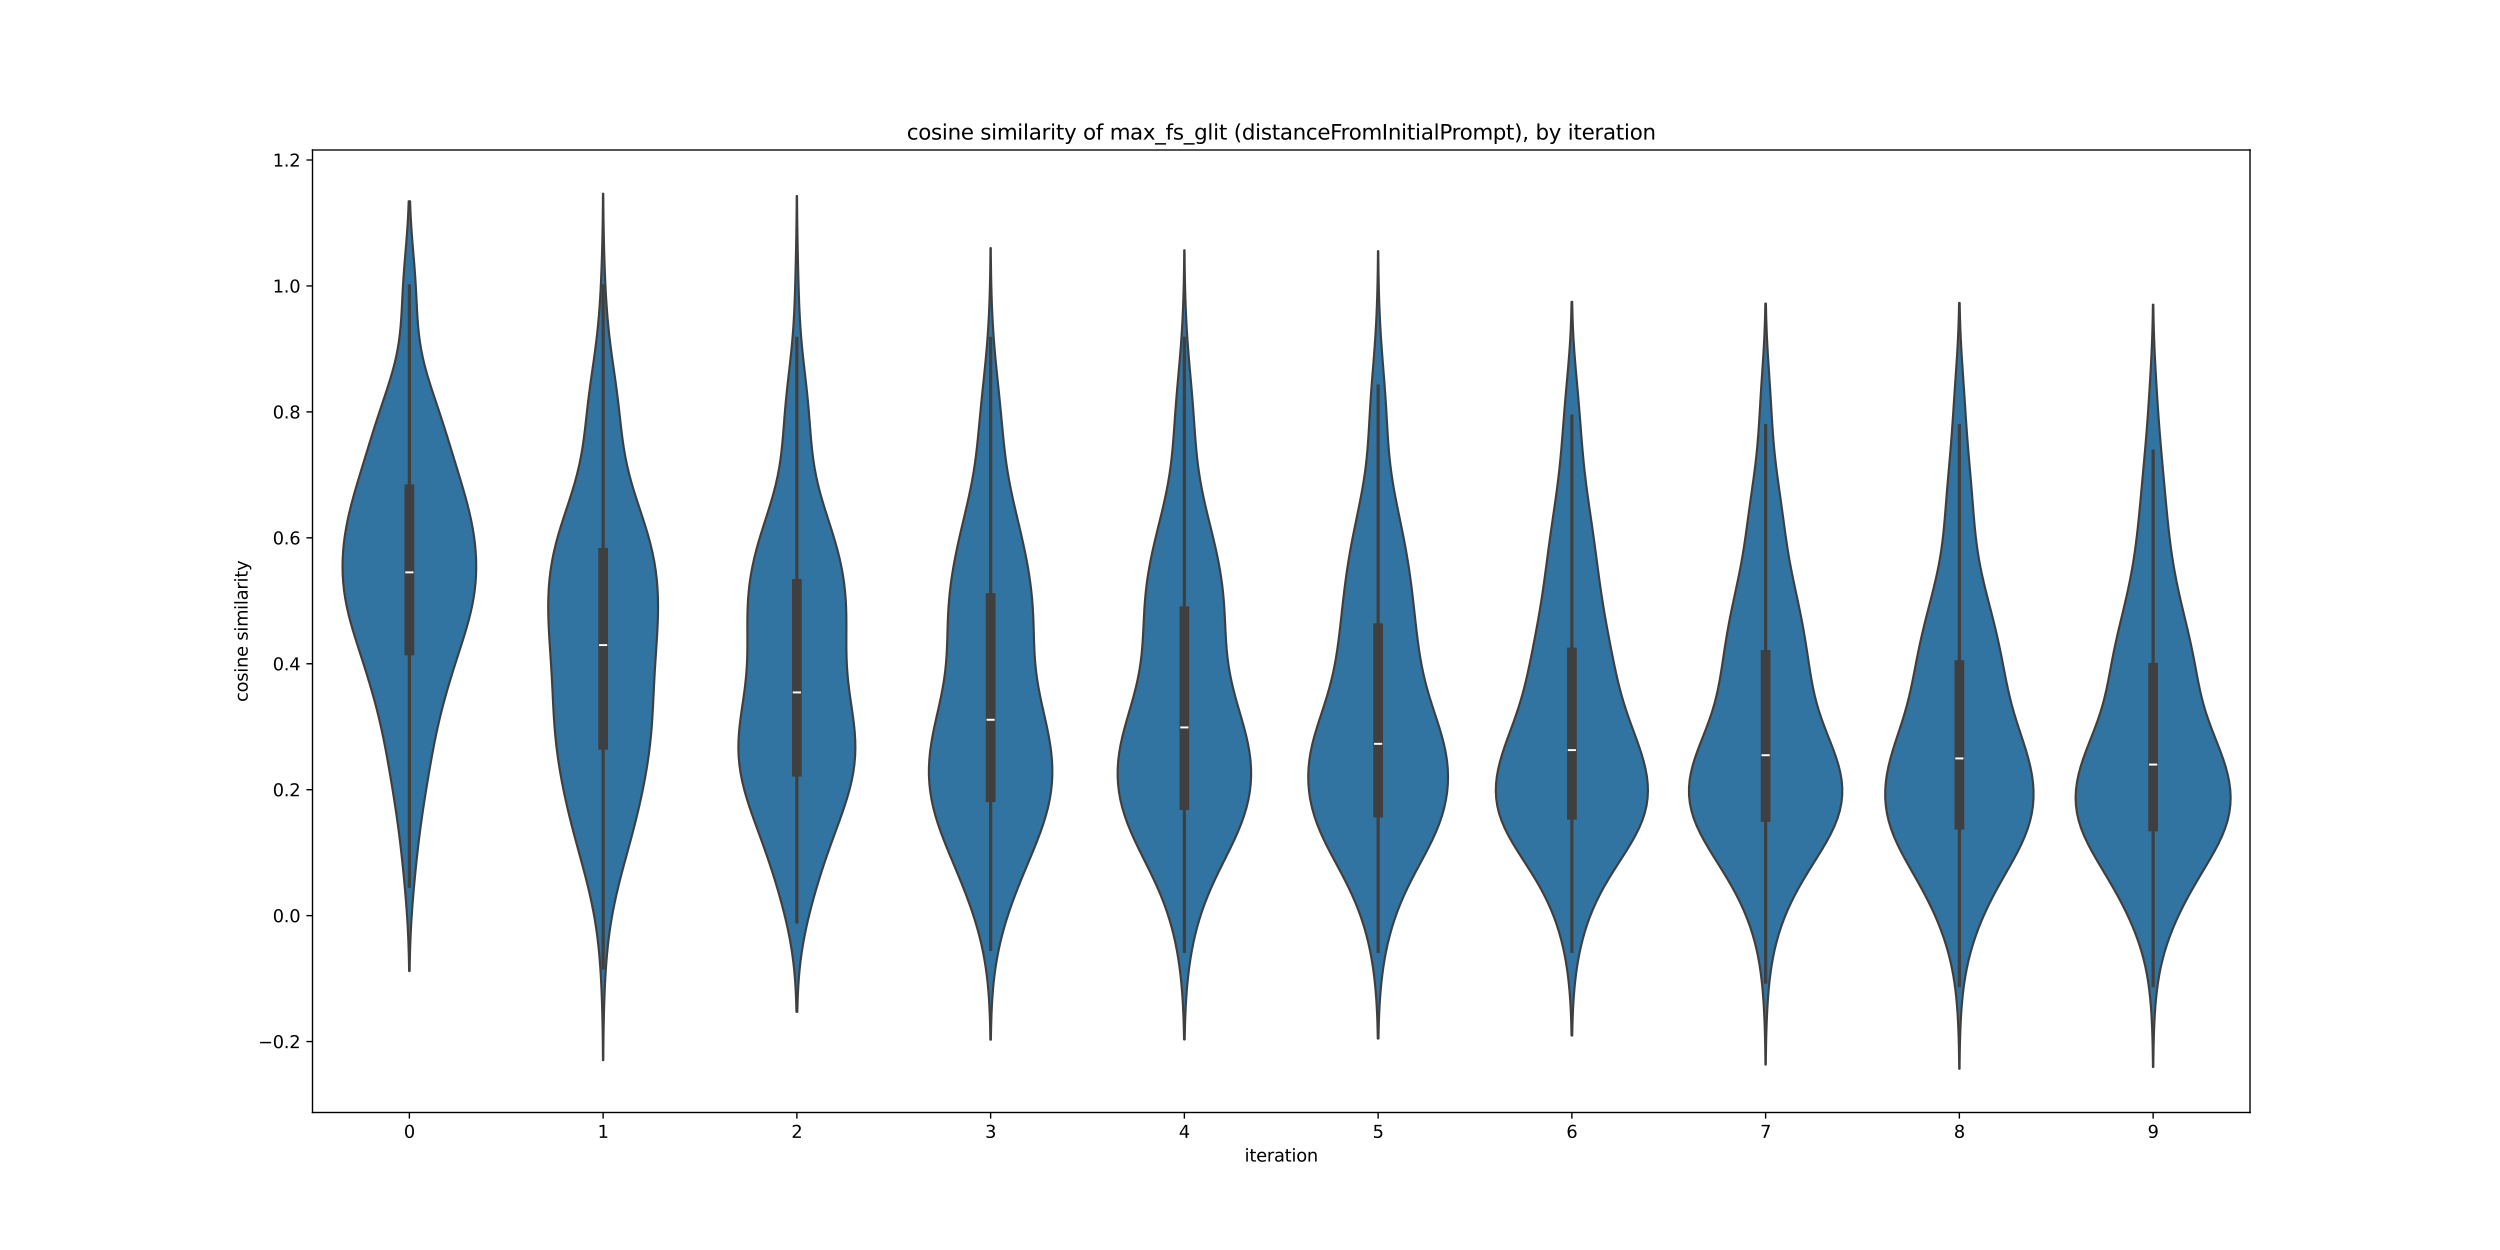 <?xml version="1.0" encoding="utf-8" standalone="no"?>
<!DOCTYPE svg PUBLIC "-//W3C//DTD SVG 1.1//EN"
  "http://www.w3.org/Graphics/SVG/1.1/DTD/svg11.dtd">
<svg xmlns:xlink="http://www.w3.org/1999/xlink" width="1440pt" height="720pt" viewBox="0 0 1440 720" xmlns="http://www.w3.org/2000/svg" version="1.1">
 <defs>
  <style type="text/css">*{stroke-linejoin: round; stroke-linecap: butt}</style>
 </defs>
 <g id="figure_1">
  <g id="patch_1">
   <path d="M 0 720 
L 1440 720 
L 1440 0 
L 0 0 
z
" style="fill: #ffffff"/>
  </g>
  <g id="axes_1">
   <g id="patch_2">
    <path d="M 180 640.8 
L 1296 640.8 
L 1296 86.4 
L 180 86.4 
z
" style="fill: #ffffff"/>
   </g>
   <g id="PolyCollection_1">
    <defs>
     <path id="m8f677e3676" d="M 235.948 -160.709 
L 235.652 -160.709 
L 235.581 -165.187 
L 235.484 -169.665 
L 235.357 -174.144 
L 235.196 -178.622 
L 234.998 -183.1 
L 234.762 -187.579 
L 234.489 -192.057 
L 234.179 -196.535 
L 233.838 -201.014 
L 233.468 -205.492 
L 233.073 -209.971 
L 232.656 -214.449 
L 232.219 -218.927 
L 231.76 -223.406 
L 231.278 -227.884 
L 230.769 -232.362 
L 230.232 -236.841 
L 229.662 -241.319 
L 229.061 -245.797 
L 228.427 -250.276 
L 227.764 -254.754 
L 227.075 -259.233 
L 226.363 -263.711 
L 225.633 -268.189 
L 224.886 -272.668 
L 224.121 -277.146 
L 223.335 -281.624 
L 222.521 -286.103 
L 221.672 -290.581 
L 220.778 -295.06 
L 219.832 -299.538 
L 218.825 -304.016 
L 217.755 -308.495 
L 216.62 -312.973 
L 215.422 -317.451 
L 214.165 -321.93 
L 212.855 -326.408 
L 211.497 -330.886 
L 210.098 -335.365 
L 208.67 -339.843 
L 207.227 -344.322 
L 205.787 -348.8 
L 204.375 -353.278 
L 203.022 -357.757 
L 201.757 -362.235 
L 200.613 -366.713 
L 199.615 -371.192 
L 198.785 -375.67 
L 198.136 -380.149 
L 197.674 -384.627 
L 197.399 -389.105 
L 197.307 -393.584 
L 197.391 -398.062 
L 197.646 -402.54 
L 198.065 -407.019 
L 198.643 -411.497 
L 199.372 -415.975 
L 200.242 -420.454 
L 201.241 -424.932 
L 202.352 -429.411 
L 203.555 -433.889 
L 204.829 -438.367 
L 206.151 -442.846 
L 207.502 -447.324 
L 208.866 -451.802 
L 210.235 -456.281 
L 211.606 -460.759 
L 212.983 -465.238 
L 214.374 -469.716 
L 215.788 -474.194 
L 217.233 -478.673 
L 218.708 -483.151 
L 220.204 -487.629 
L 221.704 -492.108 
L 223.18 -496.586 
L 224.598 -501.064 
L 225.924 -505.543 
L 227.126 -510.021 
L 228.178 -514.5 
L 229.067 -518.978 
L 229.791 -523.456 
L 230.36 -527.935 
L 230.797 -532.413 
L 231.13 -536.891 
L 231.394 -541.37 
L 231.622 -545.848 
L 231.845 -550.327 
L 232.087 -554.805 
L 232.363 -559.283 
L 232.676 -563.762 
L 233.023 -568.24 
L 233.393 -572.718 
L 233.769 -577.197 
L 234.135 -581.675 
L 234.475 -586.153 
L 234.778 -590.632 
L 235.036 -595.11 
L 235.247 -599.589 
L 235.412 -604.067 
L 236.188 -604.067 
L 236.188 -604.067 
L 236.353 -599.589 
L 236.564 -595.11 
L 236.822 -590.632 
L 237.125 -586.153 
L 237.465 -581.675 
L 237.831 -577.197 
L 238.207 -572.718 
L 238.577 -568.24 
L 238.924 -563.762 
L 239.237 -559.283 
L 239.513 -554.805 
L 239.755 -550.327 
L 239.978 -545.848 
L 240.206 -541.37 
L 240.47 -536.891 
L 240.803 -532.413 
L 241.24 -527.935 
L 241.809 -523.456 
L 242.533 -518.978 
L 243.422 -514.5 
L 244.474 -510.021 
L 245.676 -505.543 
L 247.002 -501.064 
L 248.42 -496.586 
L 249.896 -492.108 
L 251.396 -487.629 
L 252.892 -483.151 
L 254.367 -478.673 
L 255.812 -474.194 
L 257.226 -469.716 
L 258.617 -465.238 
L 259.994 -460.759 
L 261.365 -456.281 
L 262.734 -451.802 
L 264.098 -447.324 
L 265.449 -442.846 
L 266.771 -438.367 
L 268.045 -433.889 
L 269.248 -429.411 
L 270.359 -424.932 
L 271.358 -420.454 
L 272.228 -415.975 
L 272.957 -411.497 
L 273.535 -407.019 
L 273.954 -402.54 
L 274.209 -398.062 
L 274.293 -393.584 
L 274.201 -389.105 
L 273.926 -384.627 
L 273.464 -380.149 
L 272.815 -375.67 
L 271.985 -371.192 
L 270.987 -366.713 
L 269.843 -362.235 
L 268.578 -357.757 
L 267.225 -353.278 
L 265.813 -348.8 
L 264.373 -344.322 
L 262.93 -339.843 
L 261.502 -335.365 
L 260.103 -330.886 
L 258.745 -326.408 
L 257.435 -321.93 
L 256.178 -317.451 
L 254.98 -312.973 
L 253.845 -308.495 
L 252.775 -304.016 
L 251.768 -299.538 
L 250.822 -295.06 
L 249.928 -290.581 
L 249.079 -286.103 
L 248.265 -281.624 
L 247.479 -277.146 
L 246.714 -272.668 
L 245.967 -268.189 
L 245.237 -263.711 
L 244.525 -259.233 
L 243.836 -254.754 
L 243.173 -250.276 
L 242.539 -245.797 
L 241.938 -241.319 
L 241.368 -236.841 
L 240.831 -232.362 
L 240.322 -227.884 
L 239.84 -223.406 
L 239.381 -218.927 
L 238.944 -214.449 
L 238.527 -209.971 
L 238.132 -205.492 
L 237.762 -201.014 
L 237.421 -196.535 
L 237.111 -192.057 
L 236.838 -187.579 
L 236.602 -183.1 
L 236.404 -178.622 
L 236.243 -174.144 
L 236.116 -169.665 
L 236.019 -165.187 
L 235.948 -160.709 
z
" style="stroke: #3f3f3f; stroke-width: 1.25"/>
    </defs>
    <g clip-path="url(#p2c600bcea0)">
     <use xlink:href="#m8f677e3676" x="0" y="720" style="fill: #3274a1; stroke: #3f3f3f; stroke-width: 1.25"/>
    </g>
   </g>
   <g id="PolyCollection_2">
    <defs>
     <path id="m00b67a31b4" d="M 347.479 -109.329 
L 347.321 -109.329 
L 347.284 -114.37 
L 347.233 -119.412 
L 347.167 -124.453 
L 347.082 -129.494 
L 346.975 -134.535 
L 346.843 -139.576 
L 346.683 -144.617 
L 346.488 -149.658 
L 346.253 -154.699 
L 345.969 -159.74 
L 345.626 -164.782 
L 345.214 -169.823 
L 344.721 -174.864 
L 344.137 -179.905 
L 343.452 -184.946 
L 342.66 -189.987 
L 341.759 -195.028 
L 340.752 -200.069 
L 339.644 -205.111 
L 338.448 -210.152 
L 337.177 -215.193 
L 335.851 -220.234 
L 334.488 -225.275 
L 333.111 -230.316 
L 331.74 -235.357 
L 330.393 -240.398 
L 329.086 -245.439 
L 327.832 -250.481 
L 326.639 -255.522 
L 325.513 -260.563 
L 324.459 -265.604 
L 323.48 -270.645 
L 322.581 -275.686 
L 321.767 -280.727 
L 321.046 -285.768 
L 320.421 -290.81 
L 319.892 -295.851 
L 319.454 -300.892 
L 319.095 -305.933 
L 318.797 -310.974 
L 318.537 -316.015 
L 318.292 -321.056 
L 318.04 -326.097 
L 317.768 -331.138 
L 317.469 -336.18 
L 317.146 -341.221 
L 316.812 -346.262 
L 316.486 -351.303 
L 316.193 -356.344 
L 315.958 -361.385 
L 315.808 -366.426 
L 315.769 -371.467 
L 315.864 -376.509 
L 316.115 -381.55 
L 316.54 -386.591 
L 317.153 -391.632 
L 317.962 -396.673 
L 318.97 -401.714 
L 320.168 -406.755 
L 321.537 -411.796 
L 323.048 -416.837 
L 324.66 -421.879 
L 326.323 -426.92 
L 327.984 -431.961 
L 329.588 -437.002 
L 331.089 -442.043 
L 332.447 -447.084 
L 333.642 -452.125 
L 334.665 -457.166 
L 335.53 -462.208 
L 336.26 -467.249 
L 336.894 -472.29 
L 337.472 -477.331 
L 338.033 -482.372 
L 338.611 -487.413 
L 339.227 -492.454 
L 339.886 -497.495 
L 340.583 -502.537 
L 341.303 -507.578 
L 342.022 -512.619 
L 342.717 -517.66 
L 343.368 -522.701 
L 343.96 -527.742 
L 344.485 -532.783 
L 344.941 -537.824 
L 345.333 -542.865 
L 345.666 -547.907 
L 345.95 -552.948 
L 346.194 -557.989 
L 346.404 -563.03 
L 346.586 -568.071 
L 346.744 -573.112 
L 346.88 -578.153 
L 346.996 -583.194 
L 347.094 -588.236 
L 347.173 -593.277 
L 347.237 -598.318 
L 347.286 -603.359 
L 347.322 -608.4 
L 347.478 -608.4 
L 347.478 -608.4 
L 347.514 -603.359 
L 347.563 -598.318 
L 347.627 -593.277 
L 347.706 -588.236 
L 347.804 -583.194 
L 347.92 -578.153 
L 348.056 -573.112 
L 348.214 -568.071 
L 348.396 -563.03 
L 348.606 -557.989 
L 348.85 -552.948 
L 349.134 -547.907 
L 349.467 -542.865 
L 349.859 -537.824 
L 350.315 -532.783 
L 350.84 -527.742 
L 351.432 -522.701 
L 352.083 -517.66 
L 352.778 -512.619 
L 353.497 -507.578 
L 354.217 -502.537 
L 354.914 -497.495 
L 355.573 -492.454 
L 356.189 -487.413 
L 356.767 -482.372 
L 357.328 -477.331 
L 357.906 -472.29 
L 358.54 -467.249 
L 359.27 -462.208 
L 360.135 -457.166 
L 361.158 -452.125 
L 362.353 -447.084 
L 363.711 -442.043 
L 365.212 -437.002 
L 366.816 -431.961 
L 368.477 -426.92 
L 370.14 -421.879 
L 371.752 -416.837 
L 373.263 -411.796 
L 374.632 -406.755 
L 375.83 -401.714 
L 376.838 -396.673 
L 377.647 -391.632 
L 378.26 -386.591 
L 378.685 -381.55 
L 378.936 -376.509 
L 379.031 -371.467 
L 378.992 -366.426 
L 378.842 -361.385 
L 378.607 -356.344 
L 378.314 -351.303 
L 377.988 -346.262 
L 377.654 -341.221 
L 377.331 -336.18 
L 377.032 -331.138 
L 376.76 -326.097 
L 376.508 -321.056 
L 376.263 -316.015 
L 376.003 -310.974 
L 375.705 -305.933 
L 375.346 -300.892 
L 374.908 -295.851 
L 374.379 -290.81 
L 373.754 -285.768 
L 373.033 -280.727 
L 372.219 -275.686 
L 371.32 -270.645 
L 370.341 -265.604 
L 369.287 -260.563 
L 368.161 -255.522 
L 366.968 -250.481 
L 365.714 -245.439 
L 364.407 -240.398 
L 363.06 -235.357 
L 361.689 -230.316 
L 360.312 -225.275 
L 358.949 -220.234 
L 357.623 -215.193 
L 356.352 -210.152 
L 355.156 -205.111 
L 354.048 -200.069 
L 353.041 -195.028 
L 352.14 -189.987 
L 351.349 -184.946 
L 350.663 -179.905 
L 350.079 -174.864 
L 349.586 -169.823 
L 349.174 -164.782 
L 348.831 -159.74 
L 348.547 -154.699 
L 348.312 -149.658 
L 348.117 -144.617 
L 347.957 -139.576 
L 347.825 -134.535 
L 347.718 -129.494 
L 347.633 -124.453 
L 347.567 -119.412 
L 347.516 -114.37 
L 347.479 -109.329 
z
" style="stroke: #3f3f3f; stroke-width: 1.25"/>
    </defs>
    <g clip-path="url(#p2c600bcea0)">
     <use xlink:href="#m00b67a31b4" x="0" y="720" style="fill: #3274a1; stroke: #3f3f3f; stroke-width: 1.25"/>
    </g>
   </g>
   <g id="PolyCollection_3">
    <defs>
     <path id="m042ed4aa0e" d="M 459.239 -137.192 
L 458.761 -137.192 
L 458.636 -141.939 
L 458.459 -146.686 
L 458.219 -151.432 
L 457.9 -156.179 
L 457.491 -160.925 
L 456.98 -165.672 
L 456.359 -170.419 
L 455.625 -175.165 
L 454.777 -179.912 
L 453.82 -184.659 
L 452.763 -189.405 
L 451.615 -194.152 
L 450.387 -198.899 
L 449.086 -203.645 
L 447.72 -208.392 
L 446.291 -213.138 
L 444.8 -217.885 
L 443.247 -222.632 
L 441.633 -227.378 
L 439.964 -232.125 
L 438.252 -236.872 
L 436.517 -241.618 
L 434.785 -246.365 
L 433.09 -251.111 
L 431.472 -255.858 
L 429.97 -260.605 
L 428.626 -265.351 
L 427.476 -270.098 
L 426.553 -274.845 
L 425.878 -279.591 
L 425.463 -284.338 
L 425.309 -289.084 
L 425.399 -293.831 
L 425.708 -298.578 
L 426.193 -303.324 
L 426.805 -308.071 
L 427.486 -312.818 
L 428.181 -317.564 
L 428.835 -322.311 
L 429.405 -327.057 
L 429.861 -331.804 
L 430.188 -336.551 
L 430.391 -341.297 
L 430.487 -346.044 
L 430.506 -350.791 
L 430.489 -355.537 
L 430.478 -360.284 
L 430.514 -365.031 
L 430.635 -369.777 
L 430.872 -374.524 
L 431.25 -379.27 
L 431.784 -384.017 
L 432.485 -388.764 
L 433.354 -393.51 
L 434.386 -398.257 
L 435.571 -403.004 
L 436.889 -407.75 
L 438.312 -412.497 
L 439.806 -417.243 
L 441.33 -421.99 
L 442.838 -426.737 
L 444.287 -431.483 
L 445.634 -436.23 
L 446.847 -440.977 
L 447.905 -445.723 
L 448.8 -450.47 
L 449.539 -455.216 
L 450.141 -459.963 
L 450.633 -464.71 
L 451.051 -469.456 
L 451.428 -474.203 
L 451.799 -478.95 
L 452.189 -483.696 
L 452.614 -488.443 
L 453.082 -493.19 
L 453.588 -497.936 
L 454.122 -502.683 
L 454.666 -507.429 
L 455.2 -512.176 
L 455.707 -516.923 
L 456.171 -521.669 
L 456.582 -526.416 
L 456.937 -531.163 
L 457.236 -535.909 
L 457.484 -540.656 
L 457.691 -545.402 
L 457.864 -550.149 
L 458.013 -554.896 
L 458.145 -559.642 
L 458.264 -564.389 
L 458.374 -569.136 
L 458.477 -573.882 
L 458.571 -578.629 
L 458.656 -583.375 
L 458.731 -588.122 
L 458.796 -592.869 
L 458.849 -597.615 
L 458.892 -602.362 
L 458.925 -607.109 
L 459.075 -607.109 
L 459.075 -607.109 
L 459.108 -602.362 
L 459.151 -597.615 
L 459.204 -592.869 
L 459.269 -588.122 
L 459.344 -583.375 
L 459.429 -578.629 
L 459.523 -573.882 
L 459.626 -569.136 
L 459.736 -564.389 
L 459.855 -559.642 
L 459.987 -554.896 
L 460.136 -550.149 
L 460.309 -545.402 
L 460.516 -540.656 
L 460.764 -535.909 
L 461.063 -531.163 
L 461.418 -526.416 
L 461.829 -521.669 
L 462.293 -516.923 
L 462.8 -512.176 
L 463.334 -507.429 
L 463.878 -502.683 
L 464.412 -497.936 
L 464.918 -493.19 
L 465.386 -488.443 
L 465.811 -483.696 
L 466.201 -478.95 
L 466.572 -474.203 
L 466.949 -469.456 
L 467.367 -464.71 
L 467.859 -459.963 
L 468.461 -455.216 
L 469.2 -450.47 
L 470.095 -445.723 
L 471.153 -440.977 
L 472.366 -436.23 
L 473.713 -431.483 
L 475.162 -426.737 
L 476.67 -421.99 
L 478.194 -417.243 
L 479.688 -412.497 
L 481.111 -407.75 
L 482.429 -403.004 
L 483.614 -398.257 
L 484.646 -393.51 
L 485.515 -388.764 
L 486.216 -384.017 
L 486.75 -379.27 
L 487.128 -374.524 
L 487.365 -369.777 
L 487.486 -365.031 
L 487.522 -360.284 
L 487.511 -355.537 
L 487.494 -350.791 
L 487.513 -346.044 
L 487.609 -341.297 
L 487.812 -336.551 
L 488.139 -331.804 
L 488.595 -327.057 
L 489.165 -322.311 
L 489.819 -317.564 
L 490.514 -312.818 
L 491.195 -308.071 
L 491.807 -303.324 
L 492.292 -298.578 
L 492.601 -293.831 
L 492.691 -289.084 
L 492.537 -284.338 
L 492.122 -279.591 
L 491.447 -274.845 
L 490.524 -270.098 
L 489.374 -265.351 
L 488.03 -260.605 
L 486.528 -255.858 
L 484.91 -251.111 
L 483.215 -246.365 
L 481.483 -241.618 
L 479.748 -236.872 
L 478.036 -232.125 
L 476.367 -227.378 
L 474.753 -222.632 
L 473.2 -217.885 
L 471.709 -213.138 
L 470.28 -208.392 
L 468.914 -203.645 
L 467.613 -198.899 
L 466.385 -194.152 
L 465.237 -189.405 
L 464.18 -184.659 
L 463.223 -179.912 
L 462.375 -175.165 
L 461.641 -170.419 
L 461.02 -165.672 
L 460.509 -160.925 
L 460.1 -156.179 
L 459.781 -151.432 
L 459.541 -146.686 
L 459.364 -141.939 
L 459.239 -137.192 
z
" style="stroke: #3f3f3f; stroke-width: 1.25"/>
    </defs>
    <g clip-path="url(#p2c600bcea0)">
     <use xlink:href="#m042ed4aa0e" x="0" y="720" style="fill: #3274a1; stroke: #3f3f3f; stroke-width: 1.25"/>
    </g>
   </g>
   <g id="PolyCollection_4">
    <defs>
     <path id="m86d6d98e95" d="M 570.745 -121.157 
L 570.455 -121.157 
L 570.381 -125.762 
L 570.275 -130.367 
L 570.13 -134.973 
L 569.935 -139.578 
L 569.677 -144.183 
L 569.346 -148.789 
L 568.929 -153.394 
L 568.414 -158 
L 567.791 -162.605 
L 567.05 -167.21 
L 566.186 -171.816 
L 565.193 -176.421 
L 564.069 -181.026 
L 562.818 -185.632 
L 561.442 -190.237 
L 559.948 -194.842 
L 558.347 -199.448 
L 556.648 -204.053 
L 554.866 -208.659 
L 553.017 -213.264 
L 551.121 -217.869 
L 549.198 -222.475 
L 547.276 -227.08 
L 545.384 -231.685 
L 543.557 -236.291 
L 541.829 -240.896 
L 540.237 -245.501 
L 538.815 -250.107 
L 537.593 -254.712 
L 536.595 -259.318 
L 535.838 -263.923 
L 535.331 -268.528 
L 535.076 -273.134 
L 535.066 -277.739 
L 535.29 -282.344 
L 535.73 -286.95 
L 536.36 -291.555 
L 537.152 -296.16 
L 538.07 -300.766 
L 539.07 -305.371 
L 540.109 -309.977 
L 541.14 -314.582 
L 542.118 -319.187 
L 543.002 -323.793 
L 543.765 -328.398 
L 544.387 -333.003 
L 544.866 -337.609 
L 545.214 -342.214 
L 545.454 -346.819 
L 545.621 -351.425 
L 545.754 -356.03 
L 545.893 -360.636 
L 546.073 -365.241 
L 546.324 -369.846 
L 546.667 -374.452 
L 547.112 -379.057 
L 547.662 -383.662 
L 548.315 -388.268 
L 549.064 -392.873 
L 549.899 -397.478 
L 550.81 -402.084 
L 551.785 -406.689 
L 552.813 -411.295 
L 553.879 -415.9 
L 554.966 -420.505 
L 556.054 -425.111 
L 557.122 -429.716 
L 558.148 -434.321 
L 559.111 -438.927 
L 559.997 -443.532 
L 560.795 -448.137 
L 561.503 -452.743 
L 562.126 -457.348 
L 562.677 -461.954 
L 563.171 -466.559 
L 563.628 -471.164 
L 564.066 -475.77 
L 564.5 -480.375 
L 564.942 -484.98 
L 565.398 -489.586 
L 565.867 -494.191 
L 566.344 -498.796 
L 566.822 -503.402 
L 567.291 -508.007 
L 567.74 -512.613 
L 568.161 -517.218 
L 568.547 -521.823 
L 568.894 -526.429 
L 569.2 -531.034 
L 569.465 -535.639 
L 569.693 -540.245 
L 569.884 -544.85 
L 570.044 -549.455 
L 570.174 -554.061 
L 570.28 -558.666 
L 570.364 -563.272 
L 570.43 -567.877 
L 570.48 -572.482 
L 570.517 -577.088 
L 570.683 -577.088 
L 570.683 -577.088 
L 570.72 -572.482 
L 570.77 -567.877 
L 570.836 -563.272 
L 570.92 -558.666 
L 571.026 -554.061 
L 571.156 -549.455 
L 571.316 -544.85 
L 571.507 -540.245 
L 571.735 -535.639 
L 572 -531.034 
L 572.306 -526.429 
L 572.653 -521.823 
L 573.039 -517.218 
L 573.46 -512.613 
L 573.909 -508.007 
L 574.378 -503.402 
L 574.856 -498.796 
L 575.333 -494.191 
L 575.802 -489.586 
L 576.258 -484.98 
L 576.7 -480.375 
L 577.134 -475.77 
L 577.572 -471.164 
L 578.029 -466.559 
L 578.523 -461.954 
L 579.074 -457.348 
L 579.697 -452.743 
L 580.405 -448.137 
L 581.203 -443.532 
L 582.089 -438.927 
L 583.052 -434.321 
L 584.078 -429.716 
L 585.146 -425.111 
L 586.234 -420.505 
L 587.321 -415.9 
L 588.387 -411.295 
L 589.415 -406.689 
L 590.39 -402.084 
L 591.301 -397.478 
L 592.136 -392.873 
L 592.885 -388.268 
L 593.538 -383.662 
L 594.088 -379.057 
L 594.533 -374.452 
L 594.876 -369.846 
L 595.127 -365.241 
L 595.307 -360.636 
L 595.446 -356.03 
L 595.579 -351.425 
L 595.746 -346.819 
L 595.986 -342.214 
L 596.334 -337.609 
L 596.813 -333.003 
L 597.435 -328.398 
L 598.198 -323.793 
L 599.082 -319.187 
L 600.06 -314.582 
L 601.091 -309.977 
L 602.13 -305.371 
L 603.13 -300.766 
L 604.048 -296.16 
L 604.84 -291.555 
L 605.47 -286.95 
L 605.91 -282.344 
L 606.134 -277.739 
L 606.124 -273.134 
L 605.869 -268.528 
L 605.362 -263.923 
L 604.605 -259.318 
L 603.607 -254.712 
L 602.385 -250.107 
L 600.963 -245.501 
L 599.371 -240.896 
L 597.643 -236.291 
L 595.816 -231.685 
L 593.924 -227.08 
L 592.002 -222.475 
L 590.079 -217.869 
L 588.183 -213.264 
L 586.334 -208.659 
L 584.552 -204.053 
L 582.853 -199.448 
L 581.252 -194.842 
L 579.758 -190.237 
L 578.382 -185.632 
L 577.131 -181.026 
L 576.007 -176.421 
L 575.014 -171.816 
L 574.15 -167.21 
L 573.409 -162.605 
L 572.786 -158 
L 572.271 -153.394 
L 571.854 -148.789 
L 571.523 -144.183 
L 571.265 -139.578 
L 571.07 -134.973 
L 570.925 -130.367 
L 570.819 -125.762 
L 570.745 -121.157 
z
" style="stroke: #3f3f3f; stroke-width: 1.25"/>
    </defs>
    <g clip-path="url(#p2c600bcea0)">
     <use xlink:href="#m86d6d98e95" x="0" y="720" style="fill: #3274a1; stroke: #3f3f3f; stroke-width: 1.25"/>
    </g>
   </g>
   <g id="PolyCollection_5">
    <defs>
     <path id="ma62b26df9c" d="M 682.382 -121.295 
L 682.018 -121.295 
L 681.931 -125.887 
L 681.812 -130.478 
L 681.654 -135.07 
L 681.45 -139.661 
L 681.19 -144.253 
L 680.868 -148.844 
L 680.475 -153.436 
L 680.003 -158.027 
L 679.442 -162.619 
L 678.784 -167.21 
L 678.016 -171.802 
L 677.13 -176.393 
L 676.113 -180.984 
L 674.953 -185.576 
L 673.642 -190.167 
L 672.17 -194.759 
L 670.535 -199.35 
L 668.738 -203.942 
L 666.789 -208.533 
L 664.703 -213.125 
L 662.51 -217.716 
L 660.245 -222.308 
L 657.954 -226.899 
L 655.689 -231.491 
L 653.502 -236.082 
L 651.449 -240.674 
L 649.576 -245.265 
L 647.924 -249.857 
L 646.525 -254.448 
L 645.401 -259.039 
L 644.564 -263.631 
L 644.02 -268.222 
L 643.768 -272.814 
L 643.804 -277.405 
L 644.117 -281.997 
L 644.688 -286.588 
L 645.492 -291.18 
L 646.497 -295.771 
L 647.661 -300.363 
L 648.934 -304.954 
L 650.265 -309.546 
L 651.6 -314.137 
L 652.886 -318.729 
L 654.08 -323.32 
L 655.144 -327.911 
L 656.057 -332.503 
L 656.81 -337.094 
L 657.405 -341.686 
L 657.86 -346.277 
L 658.202 -350.869 
L 658.466 -355.46 
L 658.689 -360.052 
L 658.912 -364.643 
L 659.17 -369.235 
L 659.494 -373.826 
L 659.907 -378.418 
L 660.424 -383.009 
L 661.054 -387.601 
L 661.796 -392.192 
L 662.644 -396.783 
L 663.587 -401.375 
L 664.609 -405.966 
L 665.69 -410.558 
L 666.808 -415.149 
L 667.94 -419.741 
L 669.059 -424.332 
L 670.142 -428.924 
L 671.164 -433.515 
L 672.107 -438.107 
L 672.955 -442.698 
L 673.7 -447.29 
L 674.342 -451.881 
L 674.888 -456.473 
L 675.351 -461.064 
L 675.749 -465.655 
L 676.102 -470.247 
L 676.431 -474.838 
L 676.756 -479.43 
L 677.089 -484.021 
L 677.442 -488.613 
L 677.816 -493.204 
L 678.21 -497.796 
L 678.617 -502.387 
L 679.027 -506.979 
L 679.43 -511.57 
L 679.816 -516.162 
L 680.177 -520.753 
L 680.506 -525.345 
L 680.801 -529.936 
L 681.06 -534.528 
L 681.283 -539.119 
L 681.474 -543.71 
L 681.634 -548.302 
L 681.766 -552.893 
L 681.874 -557.485 
L 681.96 -562.076 
L 682.027 -566.668 
L 682.078 -571.259 
L 682.117 -575.851 
L 682.283 -575.851 
L 682.283 -575.851 
L 682.322 -571.259 
L 682.373 -566.668 
L 682.44 -562.076 
L 682.526 -557.485 
L 682.634 -552.893 
L 682.766 -548.302 
L 682.926 -543.71 
L 683.117 -539.119 
L 683.34 -534.528 
L 683.599 -529.936 
L 683.894 -525.345 
L 684.223 -520.753 
L 684.584 -516.162 
L 684.97 -511.57 
L 685.373 -506.979 
L 685.783 -502.387 
L 686.19 -497.796 
L 686.584 -493.204 
L 686.958 -488.613 
L 687.311 -484.021 
L 687.644 -479.43 
L 687.969 -474.838 
L 688.298 -470.247 
L 688.651 -465.655 
L 689.049 -461.064 
L 689.512 -456.473 
L 690.058 -451.881 
L 690.7 -447.29 
L 691.445 -442.698 
L 692.293 -438.107 
L 693.236 -433.515 
L 694.258 -428.924 
L 695.341 -424.332 
L 696.46 -419.741 
L 697.592 -415.149 
L 698.71 -410.558 
L 699.791 -405.966 
L 700.813 -401.375 
L 701.756 -396.783 
L 702.604 -392.192 
L 703.346 -387.601 
L 703.976 -383.009 
L 704.494 -378.418 
L 704.906 -373.826 
L 705.23 -369.235 
L 705.488 -364.643 
L 705.711 -360.052 
L 705.934 -355.46 
L 706.198 -350.869 
L 706.54 -346.277 
L 706.995 -341.686 
L 707.59 -337.094 
L 708.343 -332.503 
L 709.256 -327.911 
L 710.32 -323.32 
L 711.514 -318.729 
L 712.8 -314.137 
L 714.135 -309.546 
L 715.466 -304.954 
L 716.739 -300.363 
L 717.903 -295.771 
L 718.908 -291.18 
L 719.712 -286.588 
L 720.283 -281.997 
L 720.596 -277.405 
L 720.632 -272.814 
L 720.38 -268.222 
L 719.836 -263.631 
L 718.999 -259.039 
L 717.875 -254.448 
L 716.476 -249.857 
L 714.824 -245.265 
L 712.951 -240.674 
L 710.898 -236.082 
L 708.711 -231.491 
L 706.446 -226.899 
L 704.155 -222.308 
L 701.89 -217.716 
L 699.697 -213.125 
L 697.611 -208.533 
L 695.662 -203.942 
L 693.865 -199.35 
L 692.23 -194.759 
L 690.758 -190.167 
L 689.447 -185.576 
L 688.287 -180.984 
L 687.27 -176.393 
L 686.384 -171.802 
L 685.616 -167.21 
L 684.958 -162.619 
L 684.397 -158.027 
L 683.925 -153.436 
L 683.532 -148.844 
L 683.21 -144.253 
L 682.95 -139.661 
L 682.746 -135.07 
L 682.588 -130.478 
L 682.469 -125.887 
L 682.382 -121.295 
z
" style="stroke: #3f3f3f; stroke-width: 1.25"/>
    </defs>
    <g clip-path="url(#p2c600bcea0)">
     <use xlink:href="#ma62b26df9c" x="0" y="720" style="fill: #3274a1; stroke: #3f3f3f; stroke-width: 1.25"/>
    </g>
   </g>
   <g id="PolyCollection_6">
    <defs>
     <path id="m39b94475ed" d="M 793.988 -121.818 
L 793.612 -121.818 
L 793.521 -126.399 
L 793.395 -130.98 
L 793.226 -135.561 
L 793.005 -140.142 
L 792.723 -144.723 
L 792.369 -149.304 
L 791.935 -153.884 
L 791.409 -158.465 
L 790.783 -163.046 
L 790.045 -167.627 
L 789.184 -172.208 
L 788.191 -176.789 
L 787.053 -181.37 
L 785.761 -185.951 
L 784.303 -190.532 
L 782.672 -195.113 
L 780.864 -199.694 
L 778.882 -204.274 
L 776.737 -208.855 
L 774.451 -213.436 
L 772.06 -218.017 
L 769.61 -222.598 
L 767.16 -227.179 
L 764.774 -231.76 
L 762.515 -236.341 
L 760.441 -240.922 
L 758.6 -245.503 
L 757.026 -250.084 
L 755.739 -254.664 
L 754.747 -259.245 
L 754.052 -263.826 
L 753.651 -268.407 
L 753.541 -272.988 
L 753.719 -277.569 
L 754.178 -282.15 
L 754.905 -286.731 
L 755.878 -291.312 
L 757.06 -295.893 
L 758.407 -300.474 
L 759.86 -305.054 
L 761.361 -309.635 
L 762.85 -314.216 
L 764.277 -318.797 
L 765.604 -323.378 
L 766.805 -327.959 
L 767.872 -332.54 
L 768.807 -337.121 
L 769.621 -341.702 
L 770.333 -346.283 
L 770.963 -350.864 
L 771.534 -355.444 
L 772.066 -360.025 
L 772.576 -364.606 
L 773.083 -369.187 
L 773.598 -373.768 
L 774.136 -378.349 
L 774.705 -382.93 
L 775.316 -387.511 
L 775.974 -392.092 
L 776.686 -396.673 
L 777.453 -401.254 
L 778.276 -405.834 
L 779.148 -410.415 
L 780.061 -414.996 
L 781.001 -419.577 
L 781.95 -424.158 
L 782.886 -428.739 
L 783.789 -433.32 
L 784.637 -437.901 
L 785.413 -442.482 
L 786.104 -447.063 
L 786.704 -451.644 
L 787.214 -456.224 
L 787.641 -460.805 
L 787.998 -465.386 
L 788.304 -469.967 
L 788.578 -474.548 
L 788.839 -479.129 
L 789.106 -483.71 
L 789.389 -488.291 
L 789.696 -492.872 
L 790.028 -497.453 
L 790.381 -502.034 
L 790.745 -506.614 
L 791.112 -511.195 
L 791.469 -515.776 
L 791.809 -520.357 
L 792.124 -524.938 
L 792.409 -529.519 
L 792.662 -534.1 
L 792.882 -538.681 
L 793.071 -543.262 
L 793.231 -547.843 
L 793.363 -552.424 
L 793.471 -557.004 
L 793.558 -561.585 
L 793.626 -566.166 
L 793.678 -570.747 
L 793.716 -575.328 
L 793.884 -575.328 
L 793.884 -575.328 
L 793.922 -570.747 
L 793.974 -566.166 
L 794.042 -561.585 
L 794.129 -557.004 
L 794.237 -552.424 
L 794.369 -547.843 
L 794.529 -543.262 
L 794.718 -538.681 
L 794.938 -534.1 
L 795.191 -529.519 
L 795.476 -524.938 
L 795.791 -520.357 
L 796.131 -515.776 
L 796.488 -511.195 
L 796.855 -506.614 
L 797.219 -502.034 
L 797.572 -497.453 
L 797.904 -492.872 
L 798.211 -488.291 
L 798.494 -483.71 
L 798.761 -479.129 
L 799.022 -474.548 
L 799.296 -469.967 
L 799.602 -465.386 
L 799.959 -460.805 
L 800.386 -456.224 
L 800.896 -451.644 
L 801.496 -447.063 
L 802.187 -442.482 
L 802.963 -437.901 
L 803.811 -433.32 
L 804.714 -428.739 
L 805.65 -424.158 
L 806.599 -419.577 
L 807.539 -414.996 
L 808.452 -410.415 
L 809.324 -405.834 
L 810.147 -401.254 
L 810.914 -396.673 
L 811.626 -392.092 
L 812.284 -387.511 
L 812.895 -382.93 
L 813.464 -378.349 
L 814.002 -373.768 
L 814.517 -369.187 
L 815.024 -364.606 
L 815.534 -360.025 
L 816.066 -355.444 
L 816.637 -350.864 
L 817.267 -346.283 
L 817.979 -341.702 
L 818.793 -337.121 
L 819.728 -332.54 
L 820.795 -327.959 
L 821.996 -323.378 
L 823.323 -318.797 
L 824.75 -314.216 
L 826.239 -309.635 
L 827.74 -305.054 
L 829.193 -300.474 
L 830.54 -295.893 
L 831.722 -291.312 
L 832.695 -286.731 
L 833.422 -282.15 
L 833.881 -277.569 
L 834.059 -272.988 
L 833.949 -268.407 
L 833.548 -263.826 
L 832.853 -259.245 
L 831.861 -254.664 
L 830.574 -250.084 
L 829 -245.503 
L 827.159 -240.922 
L 825.085 -236.341 
L 822.826 -231.76 
L 820.44 -227.179 
L 817.99 -222.598 
L 815.54 -218.017 
L 813.149 -213.436 
L 810.863 -208.855 
L 808.718 -204.274 
L 806.736 -199.694 
L 804.928 -195.113 
L 803.297 -190.532 
L 801.839 -185.951 
L 800.547 -181.37 
L 799.409 -176.789 
L 798.416 -172.208 
L 797.555 -167.627 
L 796.817 -163.046 
L 796.191 -158.465 
L 795.665 -153.884 
L 795.231 -149.304 
L 794.877 -144.723 
L 794.595 -140.142 
L 794.374 -135.561 
L 794.205 -130.98 
L 794.079 -126.399 
L 793.988 -121.818 
z
" style="stroke: #3f3f3f; stroke-width: 1.25"/>
    </defs>
    <g clip-path="url(#p2c600bcea0)">
     <use xlink:href="#m39b94475ed" x="0" y="720" style="fill: #3274a1; stroke: #3f3f3f; stroke-width: 1.25"/>
    </g>
   </g>
   <g id="PolyCollection_7">
    <defs>
     <path id="mb2ee088170" d="M 905.59 -123.56 
L 905.21 -123.56 
L 905.122 -127.828 
L 905.001 -132.096 
L 904.842 -136.364 
L 904.635 -140.633 
L 904.373 -144.901 
L 904.046 -149.169 
L 903.646 -153.437 
L 903.163 -157.705 
L 902.587 -161.974 
L 901.909 -166.242 
L 901.117 -170.51 
L 900.201 -174.778 
L 899.149 -179.047 
L 897.948 -183.315 
L 896.586 -187.583 
L 895.051 -191.851 
L 893.332 -196.12 
L 891.421 -200.388 
L 889.316 -204.656 
L 887.021 -208.924 
L 884.553 -213.192 
L 881.942 -217.461 
L 879.234 -221.729 
L 876.488 -225.997 
L 873.778 -230.265 
L 871.184 -234.534 
L 868.786 -238.802 
L 866.659 -243.07 
L 864.865 -247.338 
L 863.447 -251.606 
L 862.428 -255.875 
L 861.814 -260.143 
L 861.593 -264.411 
L 861.741 -268.679 
L 862.224 -272.948 
L 863.006 -277.216 
L 864.042 -281.484 
L 865.287 -285.752 
L 866.69 -290.02 
L 868.199 -294.289 
L 869.762 -298.557 
L 871.328 -302.825 
L 872.851 -307.093 
L 874.298 -311.362 
L 875.646 -315.63 
L 876.887 -319.898 
L 878.023 -324.166 
L 879.066 -328.435 
L 880.035 -332.703 
L 880.95 -336.971 
L 881.827 -341.239 
L 882.678 -345.507 
L 883.51 -349.776 
L 884.326 -354.044 
L 885.121 -358.312 
L 885.893 -362.58 
L 886.636 -366.849 
L 887.346 -371.117 
L 888.023 -375.385 
L 888.665 -379.653 
L 889.279 -383.921 
L 889.868 -388.19 
L 890.441 -392.458 
L 891.006 -396.726 
L 891.572 -400.994 
L 892.144 -405.263 
L 892.728 -409.531 
L 893.327 -413.799 
L 893.938 -418.067 
L 894.558 -422.335 
L 895.178 -426.604 
L 895.792 -430.872 
L 896.388 -435.14 
L 896.958 -439.408 
L 897.495 -443.677 
L 897.995 -447.945 
L 898.456 -452.213 
L 898.88 -456.481 
L 899.27 -460.75 
L 899.632 -465.018 
L 899.976 -469.286 
L 900.309 -473.554 
L 900.639 -477.822 
L 900.975 -482.091 
L 901.322 -486.359 
L 901.681 -490.627 
L 902.054 -494.895 
L 902.435 -499.164 
L 902.818 -503.432 
L 903.195 -507.7 
L 903.556 -511.968 
L 903.891 -516.236 
L 904.195 -520.505 
L 904.46 -524.773 
L 904.686 -529.041 
L 904.871 -533.309 
L 905.019 -537.578 
L 905.133 -541.846 
L 905.217 -546.114 
L 905.583 -546.114 
L 905.583 -546.114 
L 905.667 -541.846 
L 905.781 -537.578 
L 905.929 -533.309 
L 906.114 -529.041 
L 906.34 -524.773 
L 906.605 -520.505 
L 906.909 -516.236 
L 907.244 -511.968 
L 907.605 -507.7 
L 907.982 -503.432 
L 908.365 -499.164 
L 908.746 -494.895 
L 909.119 -490.627 
L 909.478 -486.359 
L 909.825 -482.091 
L 910.161 -477.822 
L 910.491 -473.554 
L 910.824 -469.286 
L 911.168 -465.018 
L 911.53 -460.75 
L 911.92 -456.481 
L 912.344 -452.213 
L 912.805 -447.945 
L 913.305 -443.677 
L 913.842 -439.408 
L 914.412 -435.14 
L 915.008 -430.872 
L 915.622 -426.604 
L 916.242 -422.335 
L 916.862 -418.067 
L 917.473 -413.799 
L 918.072 -409.531 
L 918.656 -405.263 
L 919.228 -400.994 
L 919.794 -396.726 
L 920.359 -392.458 
L 920.932 -388.19 
L 921.521 -383.921 
L 922.135 -379.653 
L 922.777 -375.385 
L 923.454 -371.117 
L 924.164 -366.849 
L 924.907 -362.58 
L 925.679 -358.312 
L 926.474 -354.044 
L 927.29 -349.776 
L 928.122 -345.507 
L 928.973 -341.239 
L 929.85 -336.971 
L 930.765 -332.703 
L 931.734 -328.435 
L 932.777 -324.166 
L 933.913 -319.898 
L 935.154 -315.63 
L 936.502 -311.362 
L 937.949 -307.093 
L 939.472 -302.825 
L 941.038 -298.557 
L 942.601 -294.289 
L 944.11 -290.02 
L 945.513 -285.752 
L 946.758 -281.484 
L 947.794 -277.216 
L 948.576 -272.948 
L 949.059 -268.679 
L 949.207 -264.411 
L 948.986 -260.143 
L 948.372 -255.875 
L 947.353 -251.606 
L 945.935 -247.338 
L 944.141 -243.07 
L 942.014 -238.802 
L 939.616 -234.534 
L 937.022 -230.265 
L 934.312 -225.997 
L 931.566 -221.729 
L 928.858 -217.461 
L 926.247 -213.192 
L 923.779 -208.924 
L 921.484 -204.656 
L 919.379 -200.388 
L 917.468 -196.12 
L 915.749 -191.851 
L 914.214 -187.583 
L 912.852 -183.315 
L 911.651 -179.047 
L 910.599 -174.778 
L 909.683 -170.51 
L 908.891 -166.242 
L 908.213 -161.974 
L 907.637 -157.705 
L 907.154 -153.437 
L 906.754 -149.169 
L 906.427 -144.901 
L 906.165 -140.633 
L 905.958 -136.364 
L 905.799 -132.096 
L 905.678 -127.828 
L 905.59 -123.56 
z
" style="stroke: #3f3f3f; stroke-width: 1.25"/>
    </defs>
    <g clip-path="url(#p2c600bcea0)">
     <use xlink:href="#mb2ee088170" x="0" y="720" style="fill: #3274a1; stroke: #3f3f3f; stroke-width: 1.25"/>
    </g>
   </g>
   <g id="PolyCollection_8">
    <defs>
     <path id="m9feacb4831" d="M 1017.095 -106.806 
L 1016.905 -106.806 
L 1016.859 -111.233 
L 1016.796 -115.66 
L 1016.714 -120.088 
L 1016.606 -124.515 
L 1016.47 -128.943 
L 1016.301 -133.37 
L 1016.091 -137.798 
L 1015.835 -142.225 
L 1015.523 -146.653 
L 1015.145 -151.08 
L 1014.688 -155.507 
L 1014.135 -159.935 
L 1013.472 -164.362 
L 1012.682 -168.79 
L 1011.748 -173.217 
L 1010.656 -177.645 
L 1009.394 -182.072 
L 1007.952 -186.5 
L 1006.322 -190.927 
L 1004.502 -195.354 
L 1002.489 -199.782 
L 1000.287 -204.209 
L 997.908 -208.637 
L 995.371 -213.064 
L 992.708 -217.492 
L 989.963 -221.919 
L 987.196 -226.347 
L 984.478 -230.774 
L 981.888 -235.201 
L 979.505 -239.629 
L 977.406 -244.056 
L 975.656 -248.484 
L 974.302 -252.911 
L 973.378 -257.339 
L 972.897 -261.766 
L 972.855 -266.194 
L 973.232 -270.621 
L 973.995 -275.048 
L 975.094 -279.476 
L 976.469 -283.903 
L 978.047 -288.331 
L 979.749 -292.758 
L 981.492 -297.186 
L 983.202 -301.613 
L 984.814 -306.041 
L 986.282 -310.468 
L 987.582 -314.895 
L 988.712 -319.323 
L 989.685 -323.75 
L 990.531 -328.178 
L 991.283 -332.605 
L 991.977 -337.033 
L 992.647 -341.46 
L 993.319 -345.888 
L 994.016 -350.315 
L 994.751 -354.743 
L 995.533 -359.17 
L 996.367 -363.597 
L 997.249 -368.025 
L 998.17 -372.452 
L 999.116 -376.88 
L 1000.069 -381.307 
L 1001.008 -385.735 
L 1001.912 -390.162 
L 1002.766 -394.59 
L 1003.56 -399.017 
L 1004.293 -403.444 
L 1004.971 -407.872 
L 1005.608 -412.299 
L 1006.22 -416.727 
L 1006.821 -421.154 
L 1007.425 -425.582 
L 1008.038 -430.009 
L 1008.66 -434.437 
L 1009.285 -438.864 
L 1009.901 -443.291 
L 1010.496 -447.719 
L 1011.054 -452.146 
L 1011.567 -456.574 
L 1012.025 -461.001 
L 1012.43 -465.429 
L 1012.783 -469.856 
L 1013.095 -474.284 
L 1013.377 -478.711 
L 1013.642 -483.138 
L 1013.902 -487.566 
L 1014.167 -491.993 
L 1014.443 -496.421 
L 1014.73 -500.848 
L 1015.024 -505.276 
L 1015.319 -509.703 
L 1015.604 -514.131 
L 1015.872 -518.558 
L 1016.113 -522.985 
L 1016.323 -527.413 
L 1016.499 -531.84 
L 1016.64 -536.268 
L 1016.749 -540.695 
L 1016.831 -545.123 
L 1017.169 -545.123 
L 1017.169 -545.123 
L 1017.251 -540.695 
L 1017.36 -536.268 
L 1017.501 -531.84 
L 1017.677 -527.413 
L 1017.887 -522.985 
L 1018.128 -518.558 
L 1018.396 -514.131 
L 1018.681 -509.703 
L 1018.976 -505.276 
L 1019.27 -500.848 
L 1019.557 -496.421 
L 1019.833 -491.993 
L 1020.098 -487.566 
L 1020.358 -483.138 
L 1020.623 -478.711 
L 1020.905 -474.284 
L 1021.217 -469.856 
L 1021.57 -465.429 
L 1021.975 -461.001 
L 1022.433 -456.574 
L 1022.946 -452.146 
L 1023.504 -447.719 
L 1024.099 -443.291 
L 1024.715 -438.864 
L 1025.34 -434.437 
L 1025.962 -430.009 
L 1026.575 -425.582 
L 1027.179 -421.154 
L 1027.78 -416.727 
L 1028.392 -412.299 
L 1029.029 -407.872 
L 1029.707 -403.444 
L 1030.44 -399.017 
L 1031.234 -394.59 
L 1032.088 -390.162 
L 1032.992 -385.735 
L 1033.931 -381.307 
L 1034.884 -376.88 
L 1035.83 -372.452 
L 1036.751 -368.025 
L 1037.633 -363.597 
L 1038.467 -359.17 
L 1039.249 -354.743 
L 1039.984 -350.315 
L 1040.681 -345.888 
L 1041.353 -341.46 
L 1042.023 -337.033 
L 1042.717 -332.605 
L 1043.469 -328.178 
L 1044.315 -323.75 
L 1045.288 -319.323 
L 1046.418 -314.895 
L 1047.718 -310.468 
L 1049.186 -306.041 
L 1050.798 -301.613 
L 1052.508 -297.186 
L 1054.251 -292.758 
L 1055.953 -288.331 
L 1057.531 -283.903 
L 1058.906 -279.476 
L 1060.005 -275.048 
L 1060.768 -270.621 
L 1061.145 -266.194 
L 1061.103 -261.766 
L 1060.622 -257.339 
L 1059.698 -252.911 
L 1058.344 -248.484 
L 1056.594 -244.056 
L 1054.495 -239.629 
L 1052.112 -235.201 
L 1049.522 -230.774 
L 1046.804 -226.347 
L 1044.037 -221.919 
L 1041.292 -217.492 
L 1038.629 -213.064 
L 1036.092 -208.637 
L 1033.713 -204.209 
L 1031.511 -199.782 
L 1029.498 -195.354 
L 1027.678 -190.927 
L 1026.048 -186.5 
L 1024.606 -182.072 
L 1023.344 -177.645 
L 1022.252 -173.217 
L 1021.318 -168.79 
L 1020.528 -164.362 
L 1019.865 -159.935 
L 1019.312 -155.507 
L 1018.855 -151.08 
L 1018.477 -146.653 
L 1018.165 -142.225 
L 1017.909 -137.798 
L 1017.699 -133.37 
L 1017.53 -128.943 
L 1017.394 -124.515 
L 1017.286 -120.088 
L 1017.204 -115.66 
L 1017.141 -111.233 
L 1017.095 -106.806 
z
" style="stroke: #3f3f3f; stroke-width: 1.25"/>
    </defs>
    <g clip-path="url(#p2c600bcea0)">
     <use xlink:href="#m9feacb4831" x="0" y="720" style="fill: #3274a1; stroke: #3f3f3f; stroke-width: 1.25"/>
    </g>
   </g>
   <g id="PolyCollection_9">
    <defs>
     <path id="mb54813b7c5" d="M 1128.695 -104.4 
L 1128.505 -104.4 
L 1128.458 -108.856 
L 1128.393 -113.311 
L 1128.306 -117.767 
L 1128.19 -122.222 
L 1128.038 -126.678 
L 1127.844 -131.134 
L 1127.596 -135.589 
L 1127.285 -140.045 
L 1126.897 -144.501 
L 1126.419 -148.956 
L 1125.836 -153.412 
L 1125.134 -157.867 
L 1124.299 -162.323 
L 1123.321 -166.779 
L 1122.192 -171.234 
L 1120.907 -175.69 
L 1119.461 -180.146 
L 1117.855 -184.601 
L 1116.089 -189.057 
L 1114.165 -193.512 
L 1112.088 -197.968 
L 1109.867 -202.424 
L 1107.519 -206.879 
L 1105.068 -211.335 
L 1102.553 -215.791 
L 1100.021 -220.246 
L 1097.532 -224.702 
L 1095.15 -229.157 
L 1092.942 -233.613 
L 1090.969 -238.069 
L 1089.283 -242.524 
L 1087.919 -246.98 
L 1086.898 -251.436 
L 1086.227 -255.891 
L 1085.899 -260.347 
L 1085.902 -264.802 
L 1086.216 -269.258 
L 1086.816 -273.714 
L 1087.675 -278.169 
L 1088.756 -282.625 
L 1090.016 -287.081 
L 1091.404 -291.536 
L 1092.864 -295.992 
L 1094.337 -300.447 
L 1095.772 -304.903 
L 1097.127 -309.359 
L 1098.377 -313.814 
L 1099.514 -318.27 
L 1100.544 -322.726 
L 1101.489 -327.181 
L 1102.377 -331.637 
L 1103.241 -336.092 
L 1104.108 -340.548 
L 1105.003 -345.004 
L 1105.942 -349.459 
L 1106.935 -353.915 
L 1107.98 -358.371 
L 1109.074 -362.826 
L 1110.204 -367.282 
L 1111.354 -371.737 
L 1112.501 -376.193 
L 1113.623 -380.649 
L 1114.696 -385.104 
L 1115.699 -389.56 
L 1116.613 -394.016 
L 1117.427 -398.471 
L 1118.139 -402.927 
L 1118.751 -407.382 
L 1119.276 -411.838 
L 1119.73 -416.294 
L 1120.133 -420.749 
L 1120.504 -425.205 
L 1120.861 -429.661 
L 1121.217 -434.116 
L 1121.582 -438.572 
L 1121.957 -443.027 
L 1122.343 -447.483 
L 1122.733 -451.939 
L 1123.12 -456.394 
L 1123.496 -460.85 
L 1123.856 -465.306 
L 1124.197 -469.761 
L 1124.518 -474.217 
L 1124.823 -478.672 
L 1125.118 -483.128 
L 1125.409 -487.584 
L 1125.702 -492.039 
L 1126.001 -496.495 
L 1126.306 -500.951 
L 1126.612 -505.406 
L 1126.915 -509.862 
L 1127.205 -514.317 
L 1127.474 -518.773 
L 1127.716 -523.229 
L 1127.926 -527.684 
L 1128.101 -532.14 
L 1128.242 -536.595 
L 1128.351 -541.051 
L 1128.432 -545.507 
L 1128.768 -545.507 
L 1128.768 -545.507 
L 1128.849 -541.051 
L 1128.958 -536.595 
L 1129.099 -532.14 
L 1129.274 -527.684 
L 1129.484 -523.229 
L 1129.726 -518.773 
L 1129.995 -514.317 
L 1130.285 -509.862 
L 1130.588 -505.406 
L 1130.894 -500.951 
L 1131.199 -496.495 
L 1131.498 -492.039 
L 1131.791 -487.584 
L 1132.082 -483.128 
L 1132.377 -478.672 
L 1132.682 -474.217 
L 1133.003 -469.761 
L 1133.344 -465.306 
L 1133.704 -460.85 
L 1134.08 -456.394 
L 1134.467 -451.939 
L 1134.857 -447.483 
L 1135.243 -443.027 
L 1135.618 -438.572 
L 1135.983 -434.116 
L 1136.339 -429.661 
L 1136.696 -425.205 
L 1137.067 -420.749 
L 1137.47 -416.294 
L 1137.924 -411.838 
L 1138.449 -407.382 
L 1139.061 -402.927 
L 1139.773 -398.471 
L 1140.587 -394.016 
L 1141.501 -389.56 
L 1142.504 -385.104 
L 1143.577 -380.649 
L 1144.699 -376.193 
L 1145.846 -371.737 
L 1146.996 -367.282 
L 1148.126 -362.826 
L 1149.22 -358.371 
L 1150.265 -353.915 
L 1151.258 -349.459 
L 1152.197 -345.004 
L 1153.092 -340.548 
L 1153.959 -336.092 
L 1154.823 -331.637 
L 1155.711 -327.181 
L 1156.656 -322.726 
L 1157.686 -318.27 
L 1158.823 -313.814 
L 1160.073 -309.359 
L 1161.428 -304.903 
L 1162.863 -300.447 
L 1164.336 -295.992 
L 1165.796 -291.536 
L 1167.184 -287.081 
L 1168.444 -282.625 
L 1169.525 -278.169 
L 1170.384 -273.714 
L 1170.984 -269.258 
L 1171.298 -264.802 
L 1171.301 -260.347 
L 1170.973 -255.891 
L 1170.302 -251.436 
L 1169.281 -246.98 
L 1167.917 -242.524 
L 1166.231 -238.069 
L 1164.258 -233.613 
L 1162.05 -229.157 
L 1159.668 -224.702 
L 1157.179 -220.246 
L 1154.647 -215.791 
L 1152.132 -211.335 
L 1149.681 -206.879 
L 1147.333 -202.424 
L 1145.112 -197.968 
L 1143.035 -193.512 
L 1141.111 -189.057 
L 1139.345 -184.601 
L 1137.739 -180.146 
L 1136.293 -175.69 
L 1135.008 -171.234 
L 1133.879 -166.779 
L 1132.901 -162.323 
L 1132.066 -157.867 
L 1131.364 -153.412 
L 1130.781 -148.956 
L 1130.303 -144.501 
L 1129.915 -140.045 
L 1129.604 -135.589 
L 1129.356 -131.134 
L 1129.162 -126.678 
L 1129.01 -122.222 
L 1128.894 -117.767 
L 1128.807 -113.311 
L 1128.742 -108.856 
L 1128.695 -104.4 
z
" style="stroke: #3f3f3f; stroke-width: 1.25"/>
    </defs>
    <g clip-path="url(#p2c600bcea0)">
     <use xlink:href="#mb54813b7c5" x="0" y="720" style="fill: #3274a1; stroke: #3f3f3f; stroke-width: 1.25"/>
    </g>
   </g>
   <g id="PolyCollection_10">
    <defs>
     <path id="mbd712f0a94" d="M 1240.296 -105.406 
L 1240.104 -105.406 
L 1240.057 -109.841 
L 1239.991 -114.277 
L 1239.902 -118.712 
L 1239.785 -123.147 
L 1239.632 -127.582 
L 1239.436 -132.018 
L 1239.186 -136.453 
L 1238.87 -140.888 
L 1238.475 -145.324 
L 1237.984 -149.759 
L 1237.379 -154.194 
L 1236.642 -158.63 
L 1235.758 -163.065 
L 1234.712 -167.5 
L 1233.496 -171.935 
L 1232.105 -176.371 
L 1230.54 -180.806 
L 1228.806 -185.241 
L 1226.908 -189.677 
L 1224.855 -194.112 
L 1222.656 -198.547 
L 1220.322 -202.983 
L 1217.866 -207.418 
L 1215.31 -211.853 
L 1212.685 -216.289 
L 1210.036 -220.724 
L 1207.421 -225.159 
L 1204.908 -229.594 
L 1202.573 -234.03 
L 1200.489 -238.465 
L 1198.722 -242.9 
L 1197.323 -247.336 
L 1196.324 -251.771 
L 1195.738 -256.206 
L 1195.56 -260.642 
L 1195.774 -265.077 
L 1196.351 -269.512 
L 1197.255 -273.947 
L 1198.443 -278.383 
L 1199.865 -282.818 
L 1201.461 -287.253 
L 1203.167 -291.689 
L 1204.911 -296.124 
L 1206.626 -300.559 
L 1208.252 -304.995 
L 1209.743 -309.43 
L 1211.076 -313.865 
L 1212.248 -318.3 
L 1213.276 -322.736 
L 1214.195 -327.171 
L 1215.048 -331.606 
L 1215.877 -336.042 
L 1216.72 -340.477 
L 1217.603 -344.912 
L 1218.537 -349.348 
L 1219.524 -353.783 
L 1220.554 -358.218 
L 1221.612 -362.653 
L 1222.677 -367.089 
L 1223.732 -371.524 
L 1224.757 -375.959 
L 1225.739 -380.395 
L 1226.665 -384.83 
L 1227.527 -389.265 
L 1228.321 -393.701 
L 1229.046 -398.136 
L 1229.705 -402.571 
L 1230.303 -407.006 
L 1230.848 -411.442 
L 1231.348 -415.877 
L 1231.815 -420.312 
L 1232.255 -424.748 
L 1232.679 -429.183 
L 1233.092 -433.618 
L 1233.499 -438.054 
L 1233.905 -442.489 
L 1234.31 -446.924 
L 1234.714 -451.359 
L 1235.115 -455.795 
L 1235.509 -460.23 
L 1235.892 -464.665 
L 1236.26 -469.101 
L 1236.611 -473.536 
L 1236.944 -477.971 
L 1237.261 -482.407 
L 1237.562 -486.842 
L 1237.852 -491.277 
L 1238.132 -495.712 
L 1238.402 -500.148 
L 1238.662 -504.583 
L 1238.91 -509.018 
L 1239.141 -513.454 
L 1239.351 -517.889 
L 1239.537 -522.324 
L 1239.696 -526.76 
L 1239.828 -531.195 
L 1239.934 -535.63 
L 1240.015 -540.065 
L 1240.076 -544.501 
L 1240.324 -544.501 
L 1240.324 -544.501 
L 1240.385 -540.065 
L 1240.466 -535.63 
L 1240.572 -531.195 
L 1240.704 -526.76 
L 1240.863 -522.324 
L 1241.049 -517.889 
L 1241.259 -513.454 
L 1241.49 -509.018 
L 1241.738 -504.583 
L 1241.998 -500.148 
L 1242.268 -495.712 
L 1242.548 -491.277 
L 1242.838 -486.842 
L 1243.139 -482.407 
L 1243.456 -477.971 
L 1243.789 -473.536 
L 1244.14 -469.101 
L 1244.508 -464.665 
L 1244.891 -460.23 
L 1245.285 -455.795 
L 1245.686 -451.359 
L 1246.09 -446.924 
L 1246.495 -442.489 
L 1246.901 -438.054 
L 1247.308 -433.618 
L 1247.721 -429.183 
L 1248.145 -424.748 
L 1248.585 -420.312 
L 1249.052 -415.877 
L 1249.552 -411.442 
L 1250.097 -407.006 
L 1250.695 -402.571 
L 1251.354 -398.136 
L 1252.079 -393.701 
L 1252.873 -389.265 
L 1253.735 -384.83 
L 1254.661 -380.395 
L 1255.643 -375.959 
L 1256.668 -371.524 
L 1257.723 -367.089 
L 1258.788 -362.653 
L 1259.846 -358.218 
L 1260.876 -353.783 
L 1261.863 -349.348 
L 1262.797 -344.912 
L 1263.68 -340.477 
L 1264.523 -336.042 
L 1265.352 -331.606 
L 1266.205 -327.171 
L 1267.124 -322.736 
L 1268.152 -318.3 
L 1269.324 -313.865 
L 1270.657 -309.43 
L 1272.148 -304.995 
L 1273.774 -300.559 
L 1275.489 -296.124 
L 1277.233 -291.689 
L 1278.939 -287.253 
L 1280.535 -282.818 
L 1281.957 -278.383 
L 1283.145 -273.947 
L 1284.049 -269.512 
L 1284.626 -265.077 
L 1284.84 -260.642 
L 1284.662 -256.206 
L 1284.076 -251.771 
L 1283.077 -247.336 
L 1281.678 -242.9 
L 1279.911 -238.465 
L 1277.827 -234.03 
L 1275.492 -229.594 
L 1272.979 -225.159 
L 1270.364 -220.724 
L 1267.715 -216.289 
L 1265.09 -211.853 
L 1262.534 -207.418 
L 1260.078 -202.983 
L 1257.744 -198.547 
L 1255.545 -194.112 
L 1253.492 -189.677 
L 1251.594 -185.241 
L 1249.86 -180.806 
L 1248.295 -176.371 
L 1246.904 -171.935 
L 1245.688 -167.5 
L 1244.642 -163.065 
L 1243.758 -158.63 
L 1243.021 -154.194 
L 1242.416 -149.759 
L 1241.925 -145.324 
L 1241.53 -140.888 
L 1241.214 -136.453 
L 1240.964 -132.018 
L 1240.768 -127.582 
L 1240.615 -123.147 
L 1240.498 -118.712 
L 1240.409 -114.277 
L 1240.343 -109.841 
L 1240.296 -105.406 
z
" style="stroke: #3f3f3f; stroke-width: 1.25"/>
    </defs>
    <g clip-path="url(#p2c600bcea0)">
     <use xlink:href="#mbd712f0a94" x="0" y="720" style="fill: #3274a1; stroke: #3f3f3f; stroke-width: 1.25"/>
    </g>
   </g>
   <g id="matplotlib.axis_1">
    <g id="xtick_1">
     <g id="line2d_1">
      <defs>
       <path id="mcc0d1c8ba3" d="M 0 0 
L 0 3.5 
" style="stroke: #000000; stroke-width: 0.8"/>
      </defs>
      <g>
       <use xlink:href="#mcc0d1c8ba3" x="235.8" y="640.8" style="stroke: #000000; stroke-width: 0.8"/>
      </g>
     </g>
     <g id="text_1">
      <!-- 0 -->
      <g transform="translate(232.619 655.398) scale(0.1 -0.1)">
       <defs>
        <path id="DejaVuSans-30" d="M 2034 4250 
Q 1547 4250 1301 3770 
Q 1056 3291 1056 2328 
Q 1056 1369 1301 889 
Q 1547 409 2034 409 
Q 2525 409 2770 889 
Q 3016 1369 3016 2328 
Q 3016 3291 2770 3770 
Q 2525 4250 2034 4250 
z
M 2034 4750 
Q 2819 4750 3233 4129 
Q 3647 3509 3647 2328 
Q 3647 1150 3233 529 
Q 2819 -91 2034 -91 
Q 1250 -91 836 529 
Q 422 1150 422 2328 
Q 422 3509 836 4129 
Q 1250 4750 2034 4750 
z
" transform="scale(0.016)"/>
       </defs>
       <use xlink:href="#DejaVuSans-30"/>
      </g>
     </g>
    </g>
    <g id="xtick_2">
     <g id="line2d_2">
      <g>
       <use xlink:href="#mcc0d1c8ba3" x="347.4" y="640.8" style="stroke: #000000; stroke-width: 0.8"/>
      </g>
     </g>
     <g id="text_2">
      <!-- 1 -->
      <g transform="translate(344.219 655.398) scale(0.1 -0.1)">
       <defs>
        <path id="DejaVuSans-31" d="M 794 531 
L 1825 531 
L 1825 4091 
L 703 3866 
L 703 4441 
L 1819 4666 
L 2450 4666 
L 2450 531 
L 3481 531 
L 3481 0 
L 794 0 
L 794 531 
z
" transform="scale(0.016)"/>
       </defs>
       <use xlink:href="#DejaVuSans-31"/>
      </g>
     </g>
    </g>
    <g id="xtick_3">
     <g id="line2d_3">
      <g>
       <use xlink:href="#mcc0d1c8ba3" x="459" y="640.8" style="stroke: #000000; stroke-width: 0.8"/>
      </g>
     </g>
     <g id="text_3">
      <!-- 2 -->
      <g transform="translate(455.819 655.398) scale(0.1 -0.1)">
       <defs>
        <path id="DejaVuSans-32" d="M 1228 531 
L 3431 531 
L 3431 0 
L 469 0 
L 469 531 
Q 828 903 1448 1529 
Q 2069 2156 2228 2338 
Q 2531 2678 2651 2914 
Q 2772 3150 2772 3378 
Q 2772 3750 2511 3984 
Q 2250 4219 1831 4219 
Q 1534 4219 1204 4116 
Q 875 4013 500 3803 
L 500 4441 
Q 881 4594 1212 4672 
Q 1544 4750 1819 4750 
Q 2544 4750 2975 4387 
Q 3406 4025 3406 3419 
Q 3406 3131 3298 2873 
Q 3191 2616 2906 2266 
Q 2828 2175 2409 1742 
Q 1991 1309 1228 531 
z
" transform="scale(0.016)"/>
       </defs>
       <use xlink:href="#DejaVuSans-32"/>
      </g>
     </g>
    </g>
    <g id="xtick_4">
     <g id="line2d_4">
      <g>
       <use xlink:href="#mcc0d1c8ba3" x="570.6" y="640.8" style="stroke: #000000; stroke-width: 0.8"/>
      </g>
     </g>
     <g id="text_4">
      <!-- 3 -->
      <g transform="translate(567.419 655.398) scale(0.1 -0.1)">
       <defs>
        <path id="DejaVuSans-33" d="M 2597 2516 
Q 3050 2419 3304 2112 
Q 3559 1806 3559 1356 
Q 3559 666 3084 287 
Q 2609 -91 1734 -91 
Q 1441 -91 1130 -33 
Q 819 25 488 141 
L 488 750 
Q 750 597 1062 519 
Q 1375 441 1716 441 
Q 2309 441 2620 675 
Q 2931 909 2931 1356 
Q 2931 1769 2642 2001 
Q 2353 2234 1838 2234 
L 1294 2234 
L 1294 2753 
L 1863 2753 
Q 2328 2753 2575 2939 
Q 2822 3125 2822 3475 
Q 2822 3834 2567 4026 
Q 2313 4219 1838 4219 
Q 1578 4219 1281 4162 
Q 984 4106 628 3988 
L 628 4550 
Q 988 4650 1302 4700 
Q 1616 4750 1894 4750 
Q 2613 4750 3031 4423 
Q 3450 4097 3450 3541 
Q 3450 3153 3228 2886 
Q 3006 2619 2597 2516 
z
" transform="scale(0.016)"/>
       </defs>
       <use xlink:href="#DejaVuSans-33"/>
      </g>
     </g>
    </g>
    <g id="xtick_5">
     <g id="line2d_5">
      <g>
       <use xlink:href="#mcc0d1c8ba3" x="682.2" y="640.8" style="stroke: #000000; stroke-width: 0.8"/>
      </g>
     </g>
     <g id="text_5">
      <!-- 4 -->
      <g transform="translate(679.019 655.398) scale(0.1 -0.1)">
       <defs>
        <path id="DejaVuSans-34" d="M 2419 4116 
L 825 1625 
L 2419 1625 
L 2419 4116 
z
M 2253 4666 
L 3047 4666 
L 3047 1625 
L 3713 1625 
L 3713 1100 
L 3047 1100 
L 3047 0 
L 2419 0 
L 2419 1100 
L 313 1100 
L 313 1709 
L 2253 4666 
z
" transform="scale(0.016)"/>
       </defs>
       <use xlink:href="#DejaVuSans-34"/>
      </g>
     </g>
    </g>
    <g id="xtick_6">
     <g id="line2d_6">
      <g>
       <use xlink:href="#mcc0d1c8ba3" x="793.8" y="640.8" style="stroke: #000000; stroke-width: 0.8"/>
      </g>
     </g>
     <g id="text_6">
      <!-- 5 -->
      <g transform="translate(790.619 655.398) scale(0.1 -0.1)">
       <defs>
        <path id="DejaVuSans-35" d="M 691 4666 
L 3169 4666 
L 3169 4134 
L 1269 4134 
L 1269 2991 
Q 1406 3038 1543 3061 
Q 1681 3084 1819 3084 
Q 2600 3084 3056 2656 
Q 3513 2228 3513 1497 
Q 3513 744 3044 326 
Q 2575 -91 1722 -91 
Q 1428 -91 1123 -41 
Q 819 9 494 109 
L 494 744 
Q 775 591 1075 516 
Q 1375 441 1709 441 
Q 2250 441 2565 725 
Q 2881 1009 2881 1497 
Q 2881 1984 2565 2268 
Q 2250 2553 1709 2553 
Q 1456 2553 1204 2497 
Q 953 2441 691 2322 
L 691 4666 
z
" transform="scale(0.016)"/>
       </defs>
       <use xlink:href="#DejaVuSans-35"/>
      </g>
     </g>
    </g>
    <g id="xtick_7">
     <g id="line2d_7">
      <g>
       <use xlink:href="#mcc0d1c8ba3" x="905.4" y="640.8" style="stroke: #000000; stroke-width: 0.8"/>
      </g>
     </g>
     <g id="text_7">
      <!-- 6 -->
      <g transform="translate(902.219 655.398) scale(0.1 -0.1)">
       <defs>
        <path id="DejaVuSans-36" d="M 2113 2584 
Q 1688 2584 1439 2293 
Q 1191 2003 1191 1497 
Q 1191 994 1439 701 
Q 1688 409 2113 409 
Q 2538 409 2786 701 
Q 3034 994 3034 1497 
Q 3034 2003 2786 2293 
Q 2538 2584 2113 2584 
z
M 3366 4563 
L 3366 3988 
Q 3128 4100 2886 4159 
Q 2644 4219 2406 4219 
Q 1781 4219 1451 3797 
Q 1122 3375 1075 2522 
Q 1259 2794 1537 2939 
Q 1816 3084 2150 3084 
Q 2853 3084 3261 2657 
Q 3669 2231 3669 1497 
Q 3669 778 3244 343 
Q 2819 -91 2113 -91 
Q 1303 -91 875 529 
Q 447 1150 447 2328 
Q 447 3434 972 4092 
Q 1497 4750 2381 4750 
Q 2619 4750 2861 4703 
Q 3103 4656 3366 4563 
z
" transform="scale(0.016)"/>
       </defs>
       <use xlink:href="#DejaVuSans-36"/>
      </g>
     </g>
    </g>
    <g id="xtick_8">
     <g id="line2d_8">
      <g>
       <use xlink:href="#mcc0d1c8ba3" x="1017" y="640.8" style="stroke: #000000; stroke-width: 0.8"/>
      </g>
     </g>
     <g id="text_8">
      <!-- 7 -->
      <g transform="translate(1013.819 655.398) scale(0.1 -0.1)">
       <defs>
        <path id="DejaVuSans-37" d="M 525 4666 
L 3525 4666 
L 3525 4397 
L 1831 0 
L 1172 0 
L 2766 4134 
L 525 4134 
L 525 4666 
z
" transform="scale(0.016)"/>
       </defs>
       <use xlink:href="#DejaVuSans-37"/>
      </g>
     </g>
    </g>
    <g id="xtick_9">
     <g id="line2d_9">
      <g>
       <use xlink:href="#mcc0d1c8ba3" x="1128.6" y="640.8" style="stroke: #000000; stroke-width: 0.8"/>
      </g>
     </g>
     <g id="text_9">
      <!-- 8 -->
      <g transform="translate(1125.419 655.398) scale(0.1 -0.1)">
       <defs>
        <path id="DejaVuSans-38" d="M 2034 2216 
Q 1584 2216 1326 1975 
Q 1069 1734 1069 1313 
Q 1069 891 1326 650 
Q 1584 409 2034 409 
Q 2484 409 2743 651 
Q 3003 894 3003 1313 
Q 3003 1734 2745 1975 
Q 2488 2216 2034 2216 
z
M 1403 2484 
Q 997 2584 770 2862 
Q 544 3141 544 3541 
Q 544 4100 942 4425 
Q 1341 4750 2034 4750 
Q 2731 4750 3128 4425 
Q 3525 4100 3525 3541 
Q 3525 3141 3298 2862 
Q 3072 2584 2669 2484 
Q 3125 2378 3379 2068 
Q 3634 1759 3634 1313 
Q 3634 634 3220 271 
Q 2806 -91 2034 -91 
Q 1263 -91 848 271 
Q 434 634 434 1313 
Q 434 1759 690 2068 
Q 947 2378 1403 2484 
z
M 1172 3481 
Q 1172 3119 1398 2916 
Q 1625 2713 2034 2713 
Q 2441 2713 2670 2916 
Q 2900 3119 2900 3481 
Q 2900 3844 2670 4047 
Q 2441 4250 2034 4250 
Q 1625 4250 1398 4047 
Q 1172 3844 1172 3481 
z
" transform="scale(0.016)"/>
       </defs>
       <use xlink:href="#DejaVuSans-38"/>
      </g>
     </g>
    </g>
    <g id="xtick_10">
     <g id="line2d_10">
      <g>
       <use xlink:href="#mcc0d1c8ba3" x="1240.2" y="640.8" style="stroke: #000000; stroke-width: 0.8"/>
      </g>
     </g>
     <g id="text_10">
      <!-- 9 -->
      <g transform="translate(1237.019 655.398) scale(0.1 -0.1)">
       <defs>
        <path id="DejaVuSans-39" d="M 703 97 
L 703 672 
Q 941 559 1184 500 
Q 1428 441 1663 441 
Q 2288 441 2617 861 
Q 2947 1281 2994 2138 
Q 2813 1869 2534 1725 
Q 2256 1581 1919 1581 
Q 1219 1581 811 2004 
Q 403 2428 403 3163 
Q 403 3881 828 4315 
Q 1253 4750 1959 4750 
Q 2769 4750 3195 4129 
Q 3622 3509 3622 2328 
Q 3622 1225 3098 567 
Q 2575 -91 1691 -91 
Q 1453 -91 1209 -44 
Q 966 3 703 97 
z
M 1959 2075 
Q 2384 2075 2632 2365 
Q 2881 2656 2881 3163 
Q 2881 3666 2632 3958 
Q 2384 4250 1959 4250 
Q 1534 4250 1286 3958 
Q 1038 3666 1038 3163 
Q 1038 2656 1286 2365 
Q 1534 2075 1959 2075 
z
" transform="scale(0.016)"/>
       </defs>
       <use xlink:href="#DejaVuSans-39"/>
      </g>
     </g>
    </g>
    <g id="text_11">
     <!-- iteration -->
     <g transform="translate(716.877 669.077) scale(0.1 -0.1)">
      <defs>
       <path id="DejaVuSans-69" d="M 603 3500 
L 1178 3500 
L 1178 0 
L 603 0 
L 603 3500 
z
M 603 4863 
L 1178 4863 
L 1178 4134 
L 603 4134 
L 603 4863 
z
" transform="scale(0.016)"/>
       <path id="DejaVuSans-74" d="M 1172 4494 
L 1172 3500 
L 2356 3500 
L 2356 3053 
L 1172 3053 
L 1172 1153 
Q 1172 725 1289 603 
Q 1406 481 1766 481 
L 2356 481 
L 2356 0 
L 1766 0 
Q 1100 0 847 248 
Q 594 497 594 1153 
L 594 3053 
L 172 3053 
L 172 3500 
L 594 3500 
L 594 4494 
L 1172 4494 
z
" transform="scale(0.016)"/>
       <path id="DejaVuSans-65" d="M 3597 1894 
L 3597 1613 
L 953 1613 
Q 991 1019 1311 708 
Q 1631 397 2203 397 
Q 2534 397 2845 478 
Q 3156 559 3463 722 
L 3463 178 
Q 3153 47 2828 -22 
Q 2503 -91 2169 -91 
Q 1331 -91 842 396 
Q 353 884 353 1716 
Q 353 2575 817 3079 
Q 1281 3584 2069 3584 
Q 2775 3584 3186 3129 
Q 3597 2675 3597 1894 
z
M 3022 2063 
Q 3016 2534 2758 2815 
Q 2500 3097 2075 3097 
Q 1594 3097 1305 2825 
Q 1016 2553 972 2059 
L 3022 2063 
z
" transform="scale(0.016)"/>
       <path id="DejaVuSans-72" d="M 2631 2963 
Q 2534 3019 2420 3045 
Q 2306 3072 2169 3072 
Q 1681 3072 1420 2755 
Q 1159 2438 1159 1844 
L 1159 0 
L 581 0 
L 581 3500 
L 1159 3500 
L 1159 2956 
Q 1341 3275 1631 3429 
Q 1922 3584 2338 3584 
Q 2397 3584 2469 3576 
Q 2541 3569 2628 3553 
L 2631 2963 
z
" transform="scale(0.016)"/>
       <path id="DejaVuSans-61" d="M 2194 1759 
Q 1497 1759 1228 1600 
Q 959 1441 959 1056 
Q 959 750 1161 570 
Q 1363 391 1709 391 
Q 2188 391 2477 730 
Q 2766 1069 2766 1631 
L 2766 1759 
L 2194 1759 
z
M 3341 1997 
L 3341 0 
L 2766 0 
L 2766 531 
Q 2569 213 2275 61 
Q 1981 -91 1556 -91 
Q 1019 -91 701 211 
Q 384 513 384 1019 
Q 384 1609 779 1909 
Q 1175 2209 1959 2209 
L 2766 2209 
L 2766 2266 
Q 2766 2663 2505 2880 
Q 2244 3097 1772 3097 
Q 1472 3097 1187 3025 
Q 903 2953 641 2809 
L 641 3341 
Q 956 3463 1253 3523 
Q 1550 3584 1831 3584 
Q 2591 3584 2966 3190 
Q 3341 2797 3341 1997 
z
" transform="scale(0.016)"/>
       <path id="DejaVuSans-6f" d="M 1959 3097 
Q 1497 3097 1228 2736 
Q 959 2375 959 1747 
Q 959 1119 1226 758 
Q 1494 397 1959 397 
Q 2419 397 2687 759 
Q 2956 1122 2956 1747 
Q 2956 2369 2687 2733 
Q 2419 3097 1959 3097 
z
M 1959 3584 
Q 2709 3584 3137 3096 
Q 3566 2609 3566 1747 
Q 3566 888 3137 398 
Q 2709 -91 1959 -91 
Q 1206 -91 779 398 
Q 353 888 353 1747 
Q 353 2609 779 3096 
Q 1206 3584 1959 3584 
z
" transform="scale(0.016)"/>
       <path id="DejaVuSans-6e" d="M 3513 2113 
L 3513 0 
L 2938 0 
L 2938 2094 
Q 2938 2591 2744 2837 
Q 2550 3084 2163 3084 
Q 1697 3084 1428 2787 
Q 1159 2491 1159 1978 
L 1159 0 
L 581 0 
L 581 3500 
L 1159 3500 
L 1159 2956 
Q 1366 3272 1645 3428 
Q 1925 3584 2291 3584 
Q 2894 3584 3203 3211 
Q 3513 2838 3513 2113 
z
" transform="scale(0.016)"/>
      </defs>
      <use xlink:href="#DejaVuSans-69"/>
      <use xlink:href="#DejaVuSans-74" x="27.783"/>
      <use xlink:href="#DejaVuSans-65" x="66.992"/>
      <use xlink:href="#DejaVuSans-72" x="128.516"/>
      <use xlink:href="#DejaVuSans-61" x="169.629"/>
      <use xlink:href="#DejaVuSans-74" x="230.908"/>
      <use xlink:href="#DejaVuSans-69" x="270.117"/>
      <use xlink:href="#DejaVuSans-6f" x="297.9"/>
      <use xlink:href="#DejaVuSans-6e" x="359.082"/>
     </g>
    </g>
   </g>
   <g id="matplotlib.axis_2">
    <g id="ytick_1">
     <g id="line2d_11">
      <defs>
       <path id="mc7a2907ecf" d="M 0 0 
L -3.5 0 
" style="stroke: #000000; stroke-width: 0.8"/>
      </defs>
      <g>
       <use xlink:href="#mc7a2907ecf" x="180" y="599.936" style="stroke: #000000; stroke-width: 0.8"/>
      </g>
     </g>
     <g id="text_12">
      <!-- −0.2 -->
      <g transform="translate(148.717 603.735) scale(0.1 -0.1)">
       <defs>
        <path id="DejaVuSans-2212" d="M 678 2272 
L 4684 2272 
L 4684 1741 
L 678 1741 
L 678 2272 
z
" transform="scale(0.016)"/>
        <path id="DejaVuSans-2e" d="M 684 794 
L 1344 794 
L 1344 0 
L 684 0 
L 684 794 
z
" transform="scale(0.016)"/>
       </defs>
       <use xlink:href="#DejaVuSans-2212"/>
       <use xlink:href="#DejaVuSans-30" x="83.789"/>
       <use xlink:href="#DejaVuSans-2e" x="147.412"/>
       <use xlink:href="#DejaVuSans-32" x="179.199"/>
      </g>
     </g>
    </g>
    <g id="ytick_2">
     <g id="line2d_12">
      <g>
       <use xlink:href="#mc7a2907ecf" x="180" y="527.397" style="stroke: #000000; stroke-width: 0.8"/>
      </g>
     </g>
     <g id="text_13">
      <!-- 0.0 -->
      <g transform="translate(157.097 531.196) scale(0.1 -0.1)">
       <use xlink:href="#DejaVuSans-30"/>
       <use xlink:href="#DejaVuSans-2e" x="63.623"/>
       <use xlink:href="#DejaVuSans-30" x="95.41"/>
      </g>
     </g>
    </g>
    <g id="ytick_3">
     <g id="line2d_13">
      <g>
       <use xlink:href="#mc7a2907ecf" x="180" y="454.857" style="stroke: #000000; stroke-width: 0.8"/>
      </g>
     </g>
     <g id="text_14">
      <!-- 0.2 -->
      <g transform="translate(157.097 458.657) scale(0.1 -0.1)">
       <use xlink:href="#DejaVuSans-30"/>
       <use xlink:href="#DejaVuSans-2e" x="63.623"/>
       <use xlink:href="#DejaVuSans-32" x="95.41"/>
      </g>
     </g>
    </g>
    <g id="ytick_4">
     <g id="line2d_14">
      <g>
       <use xlink:href="#mc7a2907ecf" x="180" y="382.318" style="stroke: #000000; stroke-width: 0.8"/>
      </g>
     </g>
     <g id="text_15">
      <!-- 0.4 -->
      <g transform="translate(157.097 386.117) scale(0.1 -0.1)">
       <use xlink:href="#DejaVuSans-30"/>
       <use xlink:href="#DejaVuSans-2e" x="63.623"/>
       <use xlink:href="#DejaVuSans-34" x="95.41"/>
      </g>
     </g>
    </g>
    <g id="ytick_5">
     <g id="line2d_15">
      <g>
       <use xlink:href="#mc7a2907ecf" x="180" y="309.778" style="stroke: #000000; stroke-width: 0.8"/>
      </g>
     </g>
     <g id="text_16">
      <!-- 0.6 -->
      <g transform="translate(157.097 313.578) scale(0.1 -0.1)">
       <use xlink:href="#DejaVuSans-30"/>
       <use xlink:href="#DejaVuSans-2e" x="63.623"/>
       <use xlink:href="#DejaVuSans-36" x="95.41"/>
      </g>
     </g>
    </g>
    <g id="ytick_6">
     <g id="line2d_16">
      <g>
       <use xlink:href="#mc7a2907ecf" x="180" y="237.239" style="stroke: #000000; stroke-width: 0.8"/>
      </g>
     </g>
     <g id="text_17">
      <!-- 0.8 -->
      <g transform="translate(157.097 241.038) scale(0.1 -0.1)">
       <use xlink:href="#DejaVuSans-30"/>
       <use xlink:href="#DejaVuSans-2e" x="63.623"/>
       <use xlink:href="#DejaVuSans-38" x="95.41"/>
      </g>
     </g>
    </g>
    <g id="ytick_7">
     <g id="line2d_17">
      <g>
       <use xlink:href="#mc7a2907ecf" x="180" y="164.699" style="stroke: #000000; stroke-width: 0.8"/>
      </g>
     </g>
     <g id="text_18">
      <!-- 1.0 -->
      <g transform="translate(157.097 168.499) scale(0.1 -0.1)">
       <use xlink:href="#DejaVuSans-31"/>
       <use xlink:href="#DejaVuSans-2e" x="63.623"/>
       <use xlink:href="#DejaVuSans-30" x="95.41"/>
      </g>
     </g>
    </g>
    <g id="ytick_8">
     <g id="line2d_18">
      <g>
       <use xlink:href="#mc7a2907ecf" x="180" y="92.16" style="stroke: #000000; stroke-width: 0.8"/>
      </g>
     </g>
     <g id="text_19">
      <!-- 1.2 -->
      <g transform="translate(157.097 95.959) scale(0.1 -0.1)">
       <use xlink:href="#DejaVuSans-31"/>
       <use xlink:href="#DejaVuSans-2e" x="63.623"/>
       <use xlink:href="#DejaVuSans-32" x="95.41"/>
      </g>
     </g>
    </g>
    <g id="text_20">
     <!-- cosine similarity -->
     <g transform="translate(142.637 404.307) rotate(-90) scale(0.1 -0.1)">
      <defs>
       <path id="DejaVuSans-63" d="M 3122 3366 
L 3122 2828 
Q 2878 2963 2633 3030 
Q 2388 3097 2138 3097 
Q 1578 3097 1268 2742 
Q 959 2388 959 1747 
Q 959 1106 1268 751 
Q 1578 397 2138 397 
Q 2388 397 2633 464 
Q 2878 531 3122 666 
L 3122 134 
Q 2881 22 2623 -34 
Q 2366 -91 2075 -91 
Q 1284 -91 818 406 
Q 353 903 353 1747 
Q 353 2603 823 3093 
Q 1294 3584 2113 3584 
Q 2378 3584 2631 3529 
Q 2884 3475 3122 3366 
z
" transform="scale(0.016)"/>
       <path id="DejaVuSans-73" d="M 2834 3397 
L 2834 2853 
Q 2591 2978 2328 3040 
Q 2066 3103 1784 3103 
Q 1356 3103 1142 2972 
Q 928 2841 928 2578 
Q 928 2378 1081 2264 
Q 1234 2150 1697 2047 
L 1894 2003 
Q 2506 1872 2764 1633 
Q 3022 1394 3022 966 
Q 3022 478 2636 193 
Q 2250 -91 1575 -91 
Q 1294 -91 989 -36 
Q 684 19 347 128 
L 347 722 
Q 666 556 975 473 
Q 1284 391 1588 391 
Q 1994 391 2212 530 
Q 2431 669 2431 922 
Q 2431 1156 2273 1281 
Q 2116 1406 1581 1522 
L 1381 1569 
Q 847 1681 609 1914 
Q 372 2147 372 2553 
Q 372 3047 722 3315 
Q 1072 3584 1716 3584 
Q 2034 3584 2315 3537 
Q 2597 3491 2834 3397 
z
" transform="scale(0.016)"/>
       <path id="DejaVuSans-20" transform="scale(0.016)"/>
       <path id="DejaVuSans-6d" d="M 3328 2828 
Q 3544 3216 3844 3400 
Q 4144 3584 4550 3584 
Q 5097 3584 5394 3201 
Q 5691 2819 5691 2113 
L 5691 0 
L 5113 0 
L 5113 2094 
Q 5113 2597 4934 2840 
Q 4756 3084 4391 3084 
Q 3944 3084 3684 2787 
Q 3425 2491 3425 1978 
L 3425 0 
L 2847 0 
L 2847 2094 
Q 2847 2600 2669 2842 
Q 2491 3084 2119 3084 
Q 1678 3084 1418 2786 
Q 1159 2488 1159 1978 
L 1159 0 
L 581 0 
L 581 3500 
L 1159 3500 
L 1159 2956 
Q 1356 3278 1631 3431 
Q 1906 3584 2284 3584 
Q 2666 3584 2933 3390 
Q 3200 3197 3328 2828 
z
" transform="scale(0.016)"/>
       <path id="DejaVuSans-6c" d="M 603 4863 
L 1178 4863 
L 1178 0 
L 603 0 
L 603 4863 
z
" transform="scale(0.016)"/>
       <path id="DejaVuSans-79" d="M 2059 -325 
Q 1816 -950 1584 -1140 
Q 1353 -1331 966 -1331 
L 506 -1331 
L 506 -850 
L 844 -850 
Q 1081 -850 1212 -737 
Q 1344 -625 1503 -206 
L 1606 56 
L 191 3500 
L 800 3500 
L 1894 763 
L 2988 3500 
L 3597 3500 
L 2059 -325 
z
" transform="scale(0.016)"/>
      </defs>
      <use xlink:href="#DejaVuSans-63"/>
      <use xlink:href="#DejaVuSans-6f" x="54.98"/>
      <use xlink:href="#DejaVuSans-73" x="116.162"/>
      <use xlink:href="#DejaVuSans-69" x="168.262"/>
      <use xlink:href="#DejaVuSans-6e" x="196.045"/>
      <use xlink:href="#DejaVuSans-65" x="259.424"/>
      <use xlink:href="#DejaVuSans-20" x="320.947"/>
      <use xlink:href="#DejaVuSans-73" x="352.734"/>
      <use xlink:href="#DejaVuSans-69" x="404.834"/>
      <use xlink:href="#DejaVuSans-6d" x="432.617"/>
      <use xlink:href="#DejaVuSans-69" x="530.029"/>
      <use xlink:href="#DejaVuSans-6c" x="557.812"/>
      <use xlink:href="#DejaVuSans-61" x="585.596"/>
      <use xlink:href="#DejaVuSans-72" x="646.875"/>
      <use xlink:href="#DejaVuSans-69" x="687.988"/>
      <use xlink:href="#DejaVuSans-74" x="715.771"/>
      <use xlink:href="#DejaVuSans-79" x="754.98"/>
     </g>
    </g>
   </g>
   <g id="line2d_19">
    <path d="M 235.8 510.525 
L 235.8 164.699 
" clip-path="url(#p2c600bcea0)" style="fill: none; stroke: #3f3f3f; stroke-width: 1.875; stroke-linecap: square"/>
   </g>
   <g id="line2d_20">
    <path d="M 235.8 374.705 
L 235.8 281.813 
" clip-path="url(#p2c600bcea0)" style="fill: none; stroke: #3f3f3f; stroke-width: 5.625; stroke-linecap: square"/>
   </g>
   <g id="line2d_21">
    <path d="M 235.8 329.681 
" clip-path="url(#p2c600bcea0)" style="fill: none; stroke: #3f3f3f; stroke-width: 1.5; stroke-linecap: square"/>
    <defs>
     <path id="mc657b1e7fc" d="M 2.344 0 
L -2.344 -0 
" style="stroke: #ffffff; stroke-width: 1.125"/>
    </defs>
    <g clip-path="url(#p2c600bcea0)">
     <use xlink:href="#mc657b1e7fc" x="235.8" y="329.681" style="fill: #ffffff; stroke: #ffffff; stroke-width: 1.125"/>
    </g>
   </g>
   <g id="line2d_22">
    <path d="M 347.4 557.571 
L 347.4 164.699 
" clip-path="url(#p2c600bcea0)" style="fill: none; stroke: #3f3f3f; stroke-width: 1.875; stroke-linecap: square"/>
   </g>
   <g id="line2d_23">
    <path d="M 347.4 429.049 
L 347.4 318.418 
" clip-path="url(#p2c600bcea0)" style="fill: none; stroke: #3f3f3f; stroke-width: 5.625; stroke-linecap: square"/>
   </g>
   <g id="line2d_24">
    <path d="M 347.4 371.59 
" clip-path="url(#p2c600bcea0)" style="fill: none; stroke: #3f3f3f; stroke-width: 1.5; stroke-linecap: square"/>
    <g clip-path="url(#p2c600bcea0)">
     <use xlink:href="#mc657b1e7fc" x="347.4" y="371.59" style="fill: #ffffff; stroke: #ffffff; stroke-width: 1.125"/>
    </g>
   </g>
   <g id="line2d_25">
    <path d="M 459 531 
L 459 194.904 
" clip-path="url(#p2c600bcea0)" style="fill: none; stroke: #3f3f3f; stroke-width: 1.875; stroke-linecap: square"/>
   </g>
   <g id="line2d_26">
    <path d="M 459 444.494 
L 459 336.345 
" clip-path="url(#p2c600bcea0)" style="fill: none; stroke: #3f3f3f; stroke-width: 5.625; stroke-linecap: square"/>
   </g>
   <g id="line2d_27">
    <path d="M 459 398.835 
" clip-path="url(#p2c600bcea0)" style="fill: none; stroke: #3f3f3f; stroke-width: 1.5; stroke-linecap: square"/>
    <g clip-path="url(#p2c600bcea0)">
     <use xlink:href="#mc657b1e7fc" x="459" y="398.835" style="fill: #ffffff; stroke: #ffffff; stroke-width: 1.125"/>
    </g>
   </g>
   <g id="line2d_28">
    <path d="M 570.6 546.852 
L 570.6 194.904 
" clip-path="url(#p2c600bcea0)" style="fill: none; stroke: #3f3f3f; stroke-width: 1.875; stroke-linecap: square"/>
   </g>
   <g id="line2d_29">
    <path d="M 570.6 459.193 
L 570.6 344.45 
" clip-path="url(#p2c600bcea0)" style="fill: none; stroke: #3f3f3f; stroke-width: 5.625; stroke-linecap: square"/>
   </g>
   <g id="line2d_30">
    <path d="M 570.6 414.574 
" clip-path="url(#p2c600bcea0)" style="fill: none; stroke: #3f3f3f; stroke-width: 1.5; stroke-linecap: square"/>
    <g clip-path="url(#p2c600bcea0)">
     <use xlink:href="#mc657b1e7fc" x="570.6" y="414.574" style="fill: #ffffff; stroke: #ffffff; stroke-width: 1.125"/>
    </g>
   </g>
   <g id="line2d_31">
    <path d="M 682.2 547.95 
L 682.2 194.904 
" clip-path="url(#p2c600bcea0)" style="fill: none; stroke: #3f3f3f; stroke-width: 1.875; stroke-linecap: square"/>
   </g>
   <g id="line2d_32">
    <path d="M 682.2 463.72 
L 682.2 352.066 
" clip-path="url(#p2c600bcea0)" style="fill: none; stroke: #3f3f3f; stroke-width: 5.625; stroke-linecap: square"/>
   </g>
   <g id="line2d_33">
    <path d="M 682.2 419 
" clip-path="url(#p2c600bcea0)" style="fill: none; stroke: #3f3f3f; stroke-width: 1.5; stroke-linecap: square"/>
    <g clip-path="url(#p2c600bcea0)">
     <use xlink:href="#mc657b1e7fc" x="682.2" y="419" style="fill: #ffffff; stroke: #ffffff; stroke-width: 1.125"/>
    </g>
   </g>
   <g id="line2d_34">
    <path d="M 793.8 547.95 
L 793.8 222.376 
" clip-path="url(#p2c600bcea0)" style="fill: none; stroke: #3f3f3f; stroke-width: 1.875; stroke-linecap: square"/>
   </g>
   <g id="line2d_35">
    <path d="M 793.8 468.034 
L 793.8 361.848 
" clip-path="url(#p2c600bcea0)" style="fill: none; stroke: #3f3f3f; stroke-width: 5.625; stroke-linecap: square"/>
   </g>
   <g id="line2d_36">
    <path d="M 793.8 428.44 
" clip-path="url(#p2c600bcea0)" style="fill: none; stroke: #3f3f3f; stroke-width: 1.5; stroke-linecap: square"/>
    <g clip-path="url(#p2c600bcea0)">
     <use xlink:href="#mc657b1e7fc" x="793.8" y="428.44" style="fill: #ffffff; stroke: #ffffff; stroke-width: 1.125"/>
    </g>
   </g>
   <g id="line2d_37">
    <path d="M 905.4 547.95 
L 905.4 239.645 
" clip-path="url(#p2c600bcea0)" style="fill: none; stroke: #3f3f3f; stroke-width: 1.875; stroke-linecap: square"/>
   </g>
   <g id="line2d_38">
    <path d="M 905.4 469.28 
L 905.4 375.839 
" clip-path="url(#p2c600bcea0)" style="fill: none; stroke: #3f3f3f; stroke-width: 5.625; stroke-linecap: square"/>
   </g>
   <g id="line2d_39">
    <path d="M 905.4 432.059 
" clip-path="url(#p2c600bcea0)" style="fill: none; stroke: #3f3f3f; stroke-width: 1.5; stroke-linecap: square"/>
    <g clip-path="url(#p2c600bcea0)">
     <use xlink:href="#mc657b1e7fc" x="905.4" y="432.059" style="fill: #ffffff; stroke: #ffffff; stroke-width: 1.125"/>
    </g>
   </g>
   <g id="line2d_40">
    <path d="M 1017 565.696 
L 1017 245.212 
" clip-path="url(#p2c600bcea0)" style="fill: none; stroke: #3f3f3f; stroke-width: 1.875; stroke-linecap: square"/>
   </g>
   <g id="line2d_41">
    <path d="M 1017 470.593 
L 1017 377.252 
" clip-path="url(#p2c600bcea0)" style="fill: none; stroke: #3f3f3f; stroke-width: 5.625; stroke-linecap: square"/>
   </g>
   <g id="line2d_42">
    <path d="M 1017 435.022 
" clip-path="url(#p2c600bcea0)" style="fill: none; stroke: #3f3f3f; stroke-width: 1.5; stroke-linecap: square"/>
    <g clip-path="url(#p2c600bcea0)">
     <use xlink:href="#mc657b1e7fc" x="1017" y="435.022" style="fill: #ffffff; stroke: #ffffff; stroke-width: 1.125"/>
    </g>
   </g>
   <g id="line2d_43">
    <path d="M 1128.6 567.717 
L 1128.6 245.212 
" clip-path="url(#p2c600bcea0)" style="fill: none; stroke: #3f3f3f; stroke-width: 1.875; stroke-linecap: square"/>
   </g>
   <g id="line2d_44">
    <path d="M 1128.6 474.995 
L 1128.6 383.077 
" clip-path="url(#p2c600bcea0)" style="fill: none; stroke: #3f3f3f; stroke-width: 5.625; stroke-linecap: square"/>
   </g>
   <g id="line2d_45">
    <path d="M 1128.6 436.855 
" clip-path="url(#p2c600bcea0)" style="fill: none; stroke: #3f3f3f; stroke-width: 1.5; stroke-linecap: square"/>
    <g clip-path="url(#p2c600bcea0)">
     <use xlink:href="#mc657b1e7fc" x="1128.6" y="436.855" style="fill: #ffffff; stroke: #ffffff; stroke-width: 1.125"/>
    </g>
   </g>
   <g id="line2d_46">
    <path d="M 1240.2 567.717 
L 1240.2 259.916 
" clip-path="url(#p2c600bcea0)" style="fill: none; stroke: #3f3f3f; stroke-width: 1.875; stroke-linecap: square"/>
   </g>
   <g id="line2d_47">
    <path d="M 1240.2 476.045 
L 1240.2 384.622 
" clip-path="url(#p2c600bcea0)" style="fill: none; stroke: #3f3f3f; stroke-width: 5.625; stroke-linecap: square"/>
   </g>
   <g id="line2d_48">
    <path d="M 1240.2 440.391 
" clip-path="url(#p2c600bcea0)" style="fill: none; stroke: #3f3f3f; stroke-width: 1.5; stroke-linecap: square"/>
    <g clip-path="url(#p2c600bcea0)">
     <use xlink:href="#mc657b1e7fc" x="1240.2" y="440.391" style="fill: #ffffff; stroke: #ffffff; stroke-width: 1.125"/>
    </g>
   </g>
   <g id="patch_3">
    <path d="M 180 640.8 
L 180 86.4 
" style="fill: none; stroke: #000000; stroke-width: 0.8; stroke-linejoin: miter; stroke-linecap: square"/>
   </g>
   <g id="patch_4">
    <path d="M 1296 640.8 
L 1296 86.4 
" style="fill: none; stroke: #000000; stroke-width: 0.8; stroke-linejoin: miter; stroke-linecap: square"/>
   </g>
   <g id="patch_5">
    <path d="M 180 640.8 
L 1296 640.8 
" style="fill: none; stroke: #000000; stroke-width: 0.8; stroke-linejoin: miter; stroke-linecap: square"/>
   </g>
   <g id="patch_6">
    <path d="M 180 86.4 
L 1296 86.4 
" style="fill: none; stroke: #000000; stroke-width: 0.8; stroke-linejoin: miter; stroke-linecap: square"/>
   </g>
   <g id="text_21">
    <!-- cosine similarity of max_fs_glit (distanceFromInitialPrompt), by iteration -->
    <g transform="translate(522.322 80.4) scale(0.12 -0.12)">
     <defs>
      <path id="DejaVuSans-66" d="M 2375 4863 
L 2375 4384 
L 1825 4384 
Q 1516 4384 1395 4259 
Q 1275 4134 1275 3809 
L 1275 3500 
L 2222 3500 
L 2222 3053 
L 1275 3053 
L 1275 0 
L 697 0 
L 697 3053 
L 147 3053 
L 147 3500 
L 697 3500 
L 697 3744 
Q 697 4328 969 4595 
Q 1241 4863 1831 4863 
L 2375 4863 
z
" transform="scale(0.016)"/>
      <path id="DejaVuSans-78" d="M 3513 3500 
L 2247 1797 
L 3578 0 
L 2900 0 
L 1881 1375 
L 863 0 
L 184 0 
L 1544 1831 
L 300 3500 
L 978 3500 
L 1906 2253 
L 2834 3500 
L 3513 3500 
z
" transform="scale(0.016)"/>
      <path id="DejaVuSans-5f" d="M 3263 -1063 
L 3263 -1509 
L -63 -1509 
L -63 -1063 
L 3263 -1063 
z
" transform="scale(0.016)"/>
      <path id="DejaVuSans-67" d="M 2906 1791 
Q 2906 2416 2648 2759 
Q 2391 3103 1925 3103 
Q 1463 3103 1205 2759 
Q 947 2416 947 1791 
Q 947 1169 1205 825 
Q 1463 481 1925 481 
Q 2391 481 2648 825 
Q 2906 1169 2906 1791 
z
M 3481 434 
Q 3481 -459 3084 -895 
Q 2688 -1331 1869 -1331 
Q 1566 -1331 1297 -1286 
Q 1028 -1241 775 -1147 
L 775 -588 
Q 1028 -725 1275 -790 
Q 1522 -856 1778 -856 
Q 2344 -856 2625 -561 
Q 2906 -266 2906 331 
L 2906 616 
Q 2728 306 2450 153 
Q 2172 0 1784 0 
Q 1141 0 747 490 
Q 353 981 353 1791 
Q 353 2603 747 3093 
Q 1141 3584 1784 3584 
Q 2172 3584 2450 3431 
Q 2728 3278 2906 2969 
L 2906 3500 
L 3481 3500 
L 3481 434 
z
" transform="scale(0.016)"/>
      <path id="DejaVuSans-28" d="M 1984 4856 
Q 1566 4138 1362 3434 
Q 1159 2731 1159 2009 
Q 1159 1288 1364 580 
Q 1569 -128 1984 -844 
L 1484 -844 
Q 1016 -109 783 600 
Q 550 1309 550 2009 
Q 550 2706 781 3412 
Q 1013 4119 1484 4856 
L 1984 4856 
z
" transform="scale(0.016)"/>
      <path id="DejaVuSans-64" d="M 2906 2969 
L 2906 4863 
L 3481 4863 
L 3481 0 
L 2906 0 
L 2906 525 
Q 2725 213 2448 61 
Q 2172 -91 1784 -91 
Q 1150 -91 751 415 
Q 353 922 353 1747 
Q 353 2572 751 3078 
Q 1150 3584 1784 3584 
Q 2172 3584 2448 3432 
Q 2725 3281 2906 2969 
z
M 947 1747 
Q 947 1113 1208 752 
Q 1469 391 1925 391 
Q 2381 391 2643 752 
Q 2906 1113 2906 1747 
Q 2906 2381 2643 2742 
Q 2381 3103 1925 3103 
Q 1469 3103 1208 2742 
Q 947 2381 947 1747 
z
" transform="scale(0.016)"/>
      <path id="DejaVuSans-46" d="M 628 4666 
L 3309 4666 
L 3309 4134 
L 1259 4134 
L 1259 2759 
L 3109 2759 
L 3109 2228 
L 1259 2228 
L 1259 0 
L 628 0 
L 628 4666 
z
" transform="scale(0.016)"/>
      <path id="DejaVuSans-49" d="M 628 4666 
L 1259 4666 
L 1259 0 
L 628 0 
L 628 4666 
z
" transform="scale(0.016)"/>
      <path id="DejaVuSans-50" d="M 1259 4147 
L 1259 2394 
L 2053 2394 
Q 2494 2394 2734 2622 
Q 2975 2850 2975 3272 
Q 2975 3691 2734 3919 
Q 2494 4147 2053 4147 
L 1259 4147 
z
M 628 4666 
L 2053 4666 
Q 2838 4666 3239 4311 
Q 3641 3956 3641 3272 
Q 3641 2581 3239 2228 
Q 2838 1875 2053 1875 
L 1259 1875 
L 1259 0 
L 628 0 
L 628 4666 
z
" transform="scale(0.016)"/>
      <path id="DejaVuSans-70" d="M 1159 525 
L 1159 -1331 
L 581 -1331 
L 581 3500 
L 1159 3500 
L 1159 2969 
Q 1341 3281 1617 3432 
Q 1894 3584 2278 3584 
Q 2916 3584 3314 3078 
Q 3713 2572 3713 1747 
Q 3713 922 3314 415 
Q 2916 -91 2278 -91 
Q 1894 -91 1617 61 
Q 1341 213 1159 525 
z
M 3116 1747 
Q 3116 2381 2855 2742 
Q 2594 3103 2138 3103 
Q 1681 3103 1420 2742 
Q 1159 2381 1159 1747 
Q 1159 1113 1420 752 
Q 1681 391 2138 391 
Q 2594 391 2855 752 
Q 3116 1113 3116 1747 
z
" transform="scale(0.016)"/>
      <path id="DejaVuSans-29" d="M 513 4856 
L 1013 4856 
Q 1481 4119 1714 3412 
Q 1947 2706 1947 2009 
Q 1947 1309 1714 600 
Q 1481 -109 1013 -844 
L 513 -844 
Q 928 -128 1133 580 
Q 1338 1288 1338 2009 
Q 1338 2731 1133 3434 
Q 928 4138 513 4856 
z
" transform="scale(0.016)"/>
      <path id="DejaVuSans-2c" d="M 750 794 
L 1409 794 
L 1409 256 
L 897 -744 
L 494 -744 
L 750 256 
L 750 794 
z
" transform="scale(0.016)"/>
      <path id="DejaVuSans-62" d="M 3116 1747 
Q 3116 2381 2855 2742 
Q 2594 3103 2138 3103 
Q 1681 3103 1420 2742 
Q 1159 2381 1159 1747 
Q 1159 1113 1420 752 
Q 1681 391 2138 391 
Q 2594 391 2855 752 
Q 3116 1113 3116 1747 
z
M 1159 2969 
Q 1341 3281 1617 3432 
Q 1894 3584 2278 3584 
Q 2916 3584 3314 3078 
Q 3713 2572 3713 1747 
Q 3713 922 3314 415 
Q 2916 -91 2278 -91 
Q 1894 -91 1617 61 
Q 1341 213 1159 525 
L 1159 0 
L 581 0 
L 581 4863 
L 1159 4863 
L 1159 2969 
z
" transform="scale(0.016)"/>
     </defs>
     <use xlink:href="#DejaVuSans-63"/>
     <use xlink:href="#DejaVuSans-6f" x="54.98"/>
     <use xlink:href="#DejaVuSans-73" x="116.162"/>
     <use xlink:href="#DejaVuSans-69" x="168.262"/>
     <use xlink:href="#DejaVuSans-6e" x="196.045"/>
     <use xlink:href="#DejaVuSans-65" x="259.424"/>
     <use xlink:href="#DejaVuSans-20" x="320.947"/>
     <use xlink:href="#DejaVuSans-73" x="352.734"/>
     <use xlink:href="#DejaVuSans-69" x="404.834"/>
     <use xlink:href="#DejaVuSans-6d" x="432.617"/>
     <use xlink:href="#DejaVuSans-69" x="530.029"/>
     <use xlink:href="#DejaVuSans-6c" x="557.812"/>
     <use xlink:href="#DejaVuSans-61" x="585.596"/>
     <use xlink:href="#DejaVuSans-72" x="646.875"/>
     <use xlink:href="#DejaVuSans-69" x="687.988"/>
     <use xlink:href="#DejaVuSans-74" x="715.771"/>
     <use xlink:href="#DejaVuSans-79" x="754.98"/>
     <use xlink:href="#DejaVuSans-20" x="814.16"/>
     <use xlink:href="#DejaVuSans-6f" x="845.947"/>
     <use xlink:href="#DejaVuSans-66" x="907.129"/>
     <use xlink:href="#DejaVuSans-20" x="942.334"/>
     <use xlink:href="#DejaVuSans-6d" x="974.121"/>
     <use xlink:href="#DejaVuSans-61" x="1071.533"/>
     <use xlink:href="#DejaVuSans-78" x="1132.812"/>
     <use xlink:href="#DejaVuSans-5f" x="1191.992"/>
     <use xlink:href="#DejaVuSans-66" x="1241.992"/>
     <use xlink:href="#DejaVuSans-73" x="1277.197"/>
     <use xlink:href="#DejaVuSans-5f" x="1329.297"/>
     <use xlink:href="#DejaVuSans-67" x="1379.297"/>
     <use xlink:href="#DejaVuSans-6c" x="1442.773"/>
     <use xlink:href="#DejaVuSans-69" x="1470.557"/>
     <use xlink:href="#DejaVuSans-74" x="1498.34"/>
     <use xlink:href="#DejaVuSans-20" x="1537.549"/>
     <use xlink:href="#DejaVuSans-28" x="1569.336"/>
     <use xlink:href="#DejaVuSans-64" x="1608.35"/>
     <use xlink:href="#DejaVuSans-69" x="1671.826"/>
     <use xlink:href="#DejaVuSans-73" x="1699.609"/>
     <use xlink:href="#DejaVuSans-74" x="1751.709"/>
     <use xlink:href="#DejaVuSans-61" x="1790.918"/>
     <use xlink:href="#DejaVuSans-6e" x="1852.197"/>
     <use xlink:href="#DejaVuSans-63" x="1915.576"/>
     <use xlink:href="#DejaVuSans-65" x="1970.557"/>
     <use xlink:href="#DejaVuSans-46" x="2032.08"/>
     <use xlink:href="#DejaVuSans-72" x="2082.35"/>
     <use xlink:href="#DejaVuSans-6f" x="2121.213"/>
     <use xlink:href="#DejaVuSans-6d" x="2182.395"/>
     <use xlink:href="#DejaVuSans-49" x="2279.807"/>
     <use xlink:href="#DejaVuSans-6e" x="2309.299"/>
     <use xlink:href="#DejaVuSans-69" x="2372.678"/>
     <use xlink:href="#DejaVuSans-74" x="2400.461"/>
     <use xlink:href="#DejaVuSans-69" x="2439.67"/>
     <use xlink:href="#DejaVuSans-61" x="2467.453"/>
     <use xlink:href="#DejaVuSans-6c" x="2528.732"/>
     <use xlink:href="#DejaVuSans-50" x="2556.516"/>
     <use xlink:href="#DejaVuSans-72" x="2615.068"/>
     <use xlink:href="#DejaVuSans-6f" x="2653.932"/>
     <use xlink:href="#DejaVuSans-6d" x="2715.113"/>
     <use xlink:href="#DejaVuSans-70" x="2812.525"/>
     <use xlink:href="#DejaVuSans-74" x="2876.002"/>
     <use xlink:href="#DejaVuSans-29" x="2915.211"/>
     <use xlink:href="#DejaVuSans-2c" x="2954.225"/>
     <use xlink:href="#DejaVuSans-20" x="2986.012"/>
     <use xlink:href="#DejaVuSans-62" x="3017.799"/>
     <use xlink:href="#DejaVuSans-79" x="3081.275"/>
     <use xlink:href="#DejaVuSans-20" x="3140.455"/>
     <use xlink:href="#DejaVuSans-69" x="3172.242"/>
     <use xlink:href="#DejaVuSans-74" x="3200.025"/>
     <use xlink:href="#DejaVuSans-65" x="3239.234"/>
     <use xlink:href="#DejaVuSans-72" x="3300.758"/>
     <use xlink:href="#DejaVuSans-61" x="3341.871"/>
     <use xlink:href="#DejaVuSans-74" x="3403.15"/>
     <use xlink:href="#DejaVuSans-69" x="3442.359"/>
     <use xlink:href="#DejaVuSans-6f" x="3470.143"/>
     <use xlink:href="#DejaVuSans-6e" x="3531.324"/>
    </g>
   </g>
  </g>
 </g>
 <defs>
  <clipPath id="p2c600bcea0">
   <rect x="180" y="86.4" width="1116" height="554.4"/>
  </clipPath>
 </defs>
</svg>
